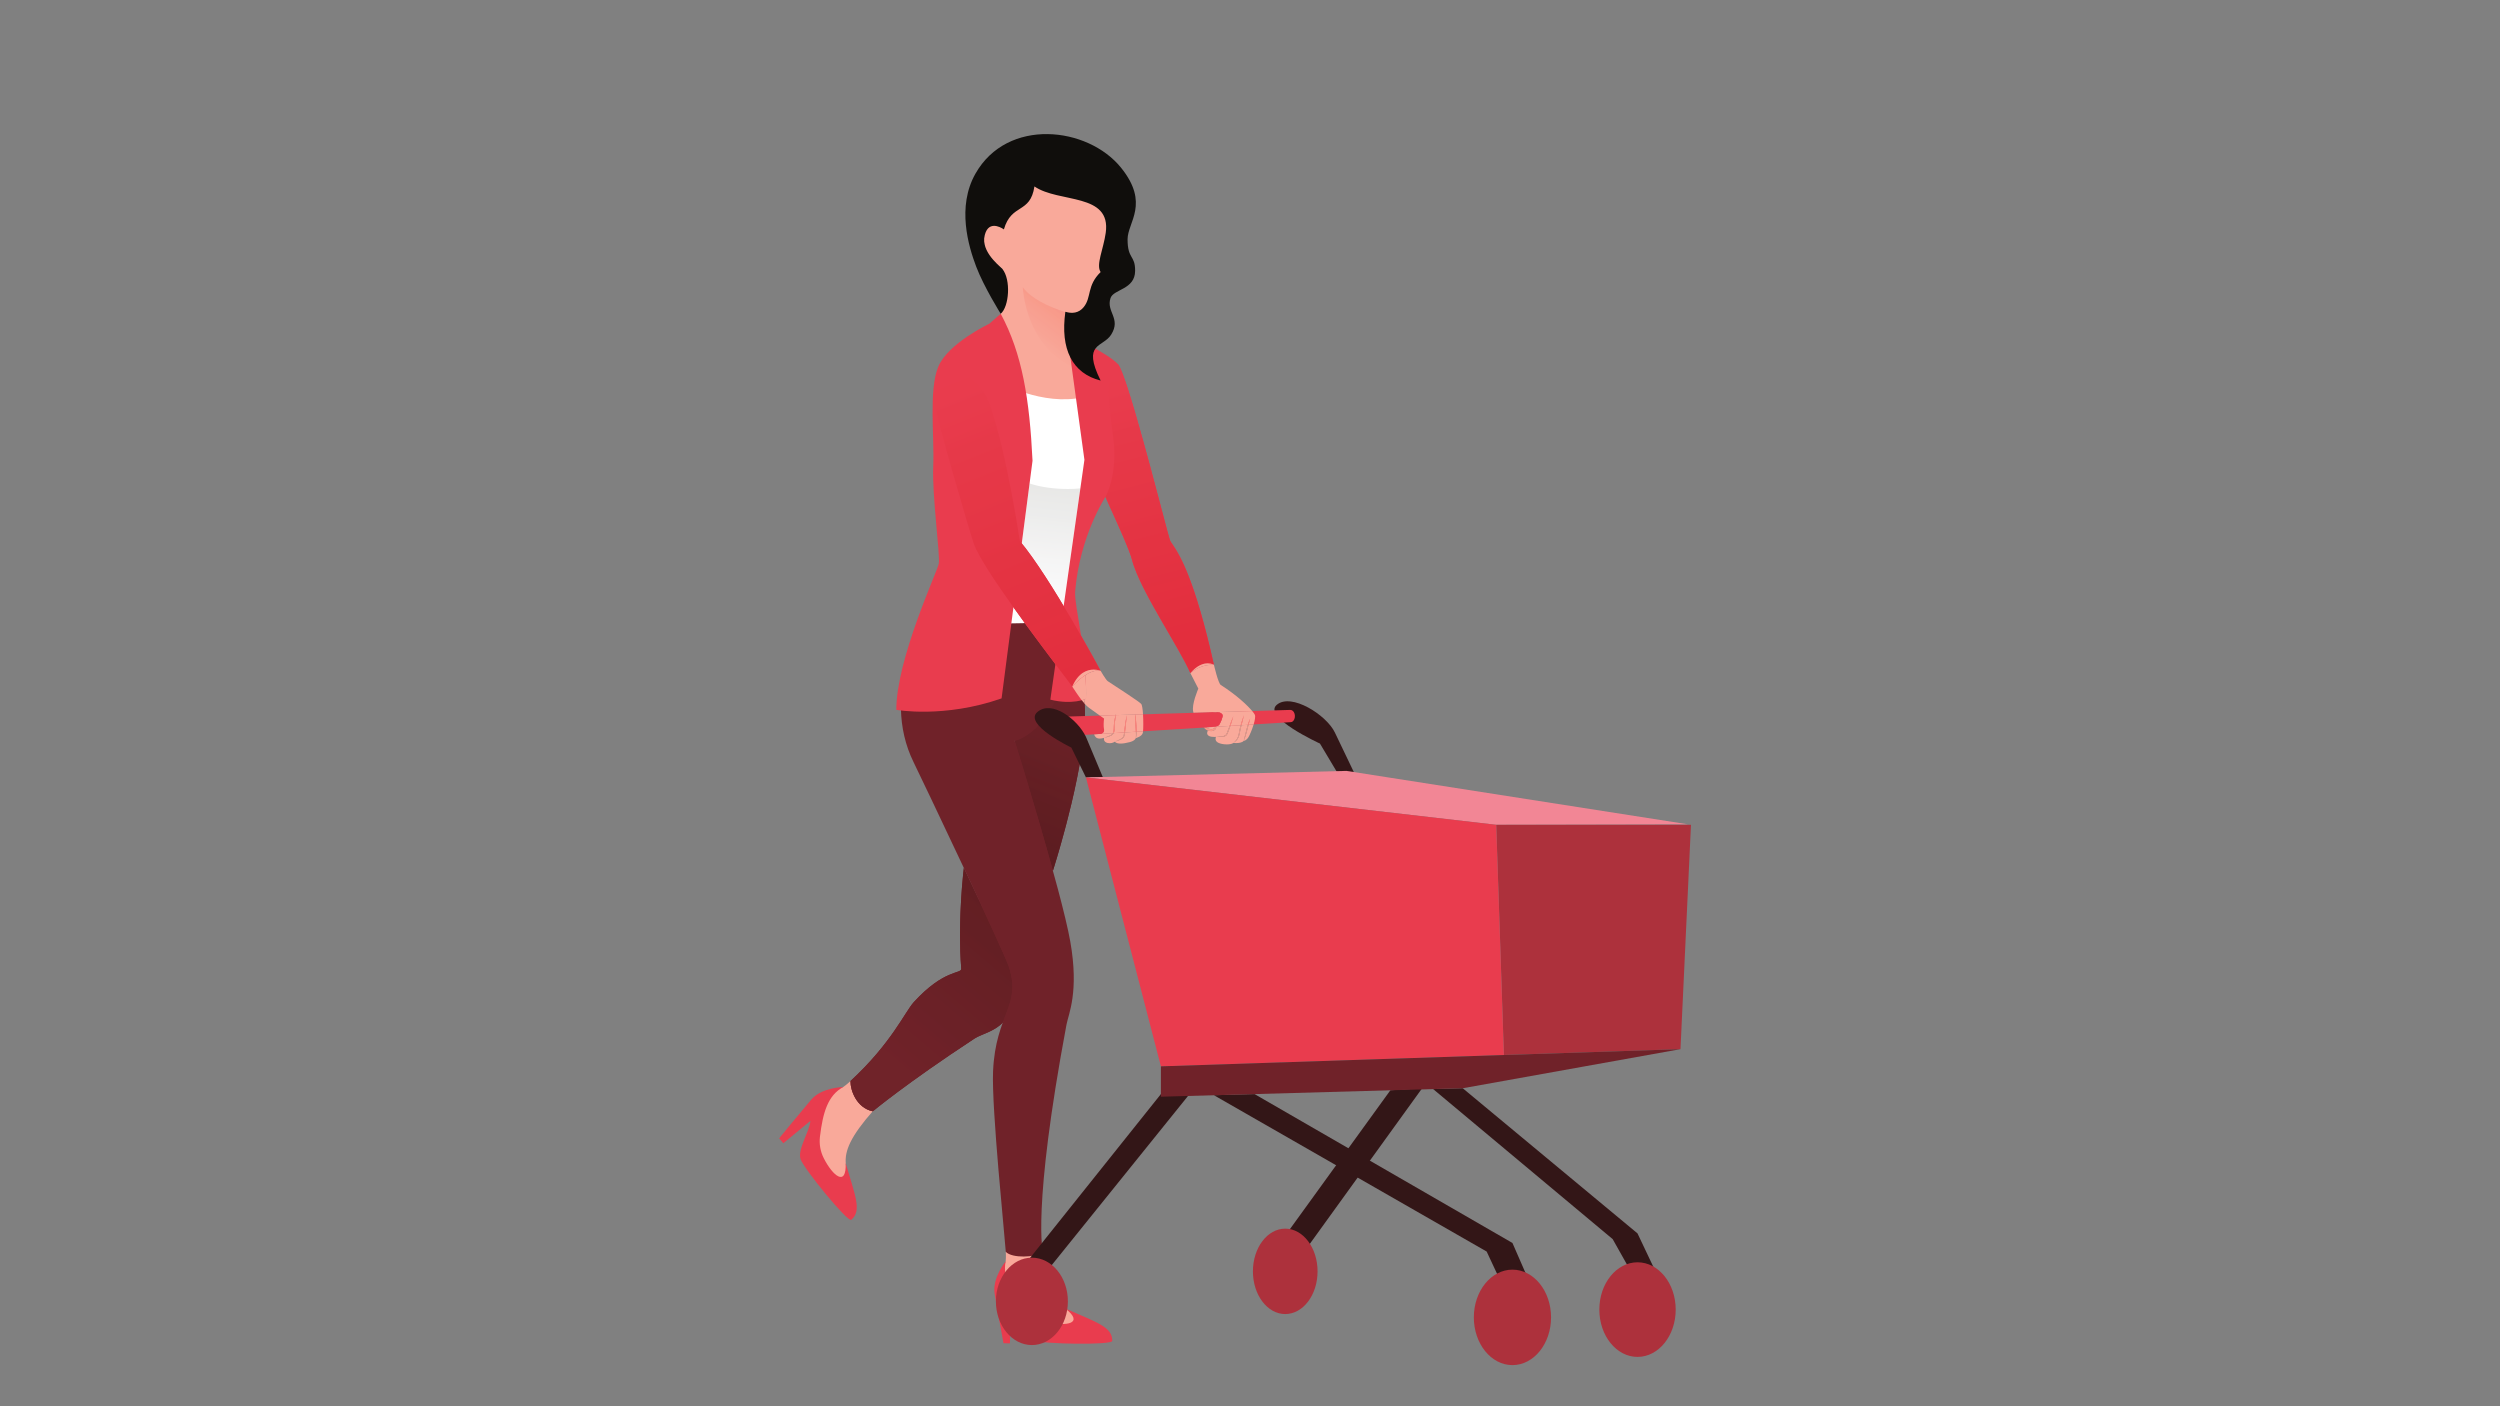 <?xml version="1.0" encoding="UTF-8"?>
<svg xmlns="http://www.w3.org/2000/svg" xmlns:xlink="http://www.w3.org/1999/xlink" width="2800" height="1575" viewBox="0 0 2800 1575">
<rect x="0" y="0" width="2800" height="1575" fill="#808080" stroke="none"/>
<defs>
<clipPath id="clip-0">

</clipPath>
<clipPath id="clip-1">
<path clip-rule="nonzero" d="M 1193.512 361.391 L 1193.5 361.371 L 1193.141 349.602 L 1193.5 361.359 L 1193.512 361.391 "/>
</clipPath>
<clipPath id="clip-2">
<path clip-rule="nonzero" d="M 1193.512 361.391 L 1193.5 361.371 L 1193.141 349.602 L 1193.5 361.359 L 1193.512 361.391 "/>
</clipPath>
<linearGradient id="linear-pattern-0" gradientUnits="userSpaceOnUse" x1="0.775" y1="0" x2="0.966" y2="0" gradientTransform="matrix(30.416, -39.921, 39.921, 30.416, 1158.91, 384.2)">
<stop offset="0" stop-color="rgb(99.509%, 93.216%, 92.503%)" stop-opacity="1"/>
<stop offset="0.125" stop-color="rgb(99.507%, 93.179%, 92.488%)" stop-opacity="1"/>
<stop offset="0.25" stop-color="rgb(99.492%, 92.976%, 92.249%)" stop-opacity="1"/>
<stop offset="0.375" stop-color="rgb(99.477%, 92.77%, 91.914%)" stop-opacity="1"/>
<stop offset="0.5" stop-color="rgb(99.463%, 92.564%, 91.612%)" stop-opacity="1"/>
<stop offset="0.562" stop-color="rgb(99.448%, 92.361%, 91.293%)" stop-opacity="1"/>
<stop offset="0.625" stop-color="rgb(99.446%, 92.322%, 91.092%)" stop-opacity="1"/>
<stop offset="0.75" stop-color="rgb(99.434%, 92.146%, 90.787%)" stop-opacity="1"/>
<stop offset="0.875" stop-color="rgb(99.408%, 91.801%, 90.392%)" stop-opacity="1"/>
<stop offset="0.906" stop-color="rgb(99.385%, 91.479%, 90.096%)" stop-opacity="1"/>
<stop offset="0.938" stop-color="rgb(99.367%, 91.228%, 89.874%)" stop-opacity="1"/>
<stop offset="1" stop-color="rgb(99.359%, 91.124%, 89.783%)" stop-opacity="1"/>
</linearGradient>
<clipPath id="clip-3">
<path clip-rule="nonzero" d="M 1145 321 L 1201 321 L 1201 411 L 1145 411 Z M 1145 321 "/>
</clipPath>
<clipPath id="clip-4">
<path clip-rule="nonzero" d="M 1200.18 410.141 C 1147.93 385.961 1145.5 321.68 1145.5 321.68 C 1155 334.512 1174.488 343.539 1193.141 349.602 L 1193.5 361.371 L 1200.18 410.141 "/>
</clipPath>
<clipPath id="clip-5">
<path clip-rule="nonzero" d="M 1200.18 410.141 C 1147.93 385.961 1145.5 321.68 1145.5 321.68 C 1155 334.512 1174.488 343.539 1193.141 349.602 L 1193.5 361.371 L 1200.18 410.141 "/>
</clipPath>
<linearGradient id="linear-pattern-1" gradientUnits="userSpaceOnUse" x1="-0.573" y1="0" x2="1.489" y2="0" gradientTransform="matrix(30.416, -39.921, 39.921, 30.416, 1158.91, 384.2)">
<stop offset="0" stop-color="rgb(97.527%, 66.373%, 60.31%)" stop-opacity="1"/>
<stop offset="0.25" stop-color="rgb(97.527%, 66.373%, 60.31%)" stop-opacity="1"/>
<stop offset="0.281" stop-color="rgb(97.527%, 66.373%, 60.31%)" stop-opacity="1"/>
<stop offset="0.289" stop-color="rgb(97.527%, 66.373%, 60.24%)" stop-opacity="1"/>
<stop offset="0.297" stop-color="rgb(97.514%, 66.2%, 60.034%)" stop-opacity="1"/>
<stop offset="0.301" stop-color="rgb(97.485%, 65.828%, 59.843%)" stop-opacity="1"/>
<stop offset="0.305" stop-color="rgb(97.47%, 65.63%, 59.787%)" stop-opacity="1"/>
<stop offset="0.312" stop-color="rgb(97.47%, 65.63%, 59.787%)" stop-opacity="1"/>
<stop offset="0.32" stop-color="rgb(97.462%, 65.533%, 59.76%)" stop-opacity="1"/>
<stop offset="0.328" stop-color="rgb(97.449%, 65.347%, 59.708%)" stop-opacity="1"/>
<stop offset="0.344" stop-color="rgb(97.441%, 65.256%, 59.682%)" stop-opacity="1"/>
<stop offset="0.348" stop-color="rgb(97.441%, 65.257%, 59.505%)" stop-opacity="1"/>
<stop offset="0.352" stop-color="rgb(97.441%, 65.259%, 59.325%)" stop-opacity="1"/>
<stop offset="0.359" stop-color="rgb(97.433%, 65.15%, 59.254%)" stop-opacity="1"/>
<stop offset="0.367" stop-color="rgb(97.42%, 64.964%, 59.038%)" stop-opacity="1"/>
<stop offset="0.375" stop-color="rgb(97.414%, 64.89%, 58.769%)" stop-opacity="1"/>
<stop offset="0.379" stop-color="rgb(97.395%, 64.655%, 58.681%)" stop-opacity="1"/>
<stop offset="0.383" stop-color="rgb(97.377%, 64.418%, 58.713%)" stop-opacity="1"/>
<stop offset="0.391" stop-color="rgb(97.366%, 64.281%, 58.731%)" stop-opacity="1"/>
<stop offset="0.395" stop-color="rgb(97.357%, 64.146%, 58.546%)" stop-opacity="1"/>
<stop offset="0.398" stop-color="rgb(97.357%, 64.148%, 58.342%)" stop-opacity="1"/>
<stop offset="0.406" stop-color="rgb(97.357%, 64.148%, 58.238%)" stop-opacity="1"/>
<stop offset="0.422" stop-color="rgb(97.346%, 64.017%, 58.208%)" stop-opacity="1"/>
<stop offset="0.438" stop-color="rgb(97.333%, 63.832%, 58.157%)" stop-opacity="1"/>
<stop offset="0.453" stop-color="rgb(97.318%, 63.637%, 57.875%)" stop-opacity="1"/>
<stop offset="0.469" stop-color="rgb(97.304%, 63.452%, 57.672%)" stop-opacity="1"/>
<stop offset="0.484" stop-color="rgb(97.289%, 63.258%, 57.457%)" stop-opacity="1"/>
<stop offset="0.5" stop-color="rgb(97.275%, 63.074%, 57.254%)" stop-opacity="1"/>
<stop offset="0.504" stop-color="rgb(97.247%, 62.715%, 57.266%)" stop-opacity="1"/>
<stop offset="0.508" stop-color="rgb(97.221%, 62.389%, 57.31%)" stop-opacity="1"/>
<stop offset="0.512" stop-color="rgb(97.231%, 62.512%, 57.092%)" stop-opacity="1"/>
<stop offset="0.516" stop-color="rgb(97.241%, 62.633%, 56.871%)" stop-opacity="1"/>
<stop offset="0.531" stop-color="rgb(97.243%, 62.654%, 56.844%)" stop-opacity="1"/>
<stop offset="0.539" stop-color="rgb(97.244%, 62.675%, 56.673%)" stop-opacity="1"/>
<stop offset="0.547" stop-color="rgb(97.244%, 62.679%, 56.52%)" stop-opacity="1"/>
<stop offset="0.555" stop-color="rgb(97.231%, 62.5%, 56.462%)" stop-opacity="1"/>
<stop offset="0.562" stop-color="rgb(97.217%, 62.317%, 56.265%)" stop-opacity="1"/>
<stop offset="0.57" stop-color="rgb(97.217%, 62.311%, 56.111%)" stop-opacity="1"/>
<stop offset="0.574" stop-color="rgb(97.202%, 62.128%, 56.061%)" stop-opacity="1"/>
<stop offset="0.578" stop-color="rgb(97.188%, 61.942%, 56.012%)" stop-opacity="1"/>
<stop offset="0.594" stop-color="rgb(97.188%, 61.942%, 56.006%)" stop-opacity="1"/>
<stop offset="0.602" stop-color="rgb(97.188%, 61.934%, 55.852%)" stop-opacity="1"/>
<stop offset="0.609" stop-color="rgb(97.174%, 61.751%, 55.658%)" stop-opacity="1"/>
<stop offset="0.617" stop-color="rgb(97.16%, 61.575%, 55.586%)" stop-opacity="1"/>
<stop offset="0.621" stop-color="rgb(97.16%, 61.58%, 55.286%)" stop-opacity="1"/>
<stop offset="0.625" stop-color="rgb(97.16%, 61.584%, 55.009%)" stop-opacity="1"/>
<stop offset="0.641" stop-color="rgb(97.157%, 61.537%, 54.977%)" stop-opacity="1"/>
<stop offset="0.645" stop-color="rgb(97.128%, 61.169%, 54.733%)" stop-opacity="1"/>
<stop offset="0.648" stop-color="rgb(97.104%, 60.851%, 54.521%)" stop-opacity="1"/>
<stop offset="0.656" stop-color="rgb(97.104%, 60.851%, 54.521%)" stop-opacity="1"/>
<stop offset="0.672" stop-color="rgb(97.102%, 60.815%, 54.485%)" stop-opacity="1"/>
<stop offset="0.688" stop-color="rgb(97.087%, 60.632%, 54.286%)" stop-opacity="1"/>
<stop offset="0.695" stop-color="rgb(97.069%, 60.399%, 54.143%)" stop-opacity="1"/>
<stop offset="0.699" stop-color="rgb(97.04%, 60.028%, 54.163%)" stop-opacity="1"/>
<stop offset="0.703" stop-color="rgb(97.018%, 59.743%, 54.167%)" stop-opacity="1"/>
<stop offset="0.719" stop-color="rgb(97.018%, 59.746%, 54.056%)" stop-opacity="1"/>
<stop offset="0.727" stop-color="rgb(97.018%, 59.749%, 53.856%)" stop-opacity="1"/>
<stop offset="0.73" stop-color="rgb(97.015%, 59.697%, 53.59%)" stop-opacity="1"/>
<stop offset="0.734" stop-color="rgb(97.011%, 59.642%, 53.413%)" stop-opacity="1"/>
<stop offset="0.75" stop-color="rgb(97.002%, 59.515%, 53.384%)" stop-opacity="1"/>
<stop offset="0.754" stop-color="rgb(96.991%, 59.392%, 53.159%)" stop-opacity="1"/>
<stop offset="0.758" stop-color="rgb(96.992%, 59.396%, 52.962%)" stop-opacity="1"/>
<stop offset="0.766" stop-color="rgb(96.992%, 59.396%, 52.962%)" stop-opacity="1"/>
<stop offset="0.781" stop-color="rgb(96.992%, 59.396%, 52.962%)" stop-opacity="1"/>
<stop offset="0.812" stop-color="rgb(96.992%, 59.396%, 52.962%)" stop-opacity="1"/>
<stop offset="0.875" stop-color="rgb(96.992%, 59.396%, 52.962%)" stop-opacity="1"/>
<stop offset="1" stop-color="rgb(96.992%, 59.396%, 52.962%)" stop-opacity="1"/>
</linearGradient>
<clipPath id="clip-6">
<path clip-rule="nonzero" d="M 1132 541 L 1211 541 L 1211 699 L 1132 699 Z M 1132 541 "/>
</clipPath>
<clipPath id="clip-7">
<path clip-rule="nonzero" d="M 1132.711 698.191 L 1135.051 680.195 C 1139.262 686.102 1143.539 692.039 1147.809 697.891 C 1142.969 698.043 1137.922 698.148 1132.711 698.191 M 1191.289 678.715 C 1175.73 652.844 1158.422 625.848 1144.379 608.531 L 1153.121 541.48 C 1165.77 545.762 1181.809 547.672 1195.969 547.672 C 1200.961 547.672 1205.711 547.43 1210.012 546.98 L 1191.289 678.715 "/>
</clipPath>
<clipPath id="clip-8">
<path clip-rule="nonzero" d="M 1132.711 698.191 L 1135.051 680.195 C 1139.262 686.102 1143.539 692.039 1147.809 697.891 C 1142.969 698.043 1137.922 698.148 1132.711 698.191 M 1191.289 678.715 C 1175.73 652.844 1158.422 625.848 1144.379 608.531 L 1153.121 541.48 C 1165.77 545.762 1181.809 547.672 1195.969 547.672 C 1200.961 547.672 1205.711 547.43 1210.012 546.98 L 1191.289 678.715 "/>
</clipPath>
<linearGradient id="linear-pattern-2" gradientUnits="userSpaceOnUse" x1="0.118" y1="0" x2="1.033" y2="0" gradientTransform="matrix(18.58, -178.055, 178.055, 18.58, 1162.09, 722.418)">
<stop offset="0" stop-color="rgb(99.608%, 99.873%, 99.974%)" stop-opacity="1"/>
<stop offset="0.016" stop-color="rgb(99.544%, 99.791%, 99.884%)" stop-opacity="1"/>
<stop offset="0.031" stop-color="rgb(99.333%, 99.524%, 99.59%)" stop-opacity="1"/>
<stop offset="0.047" stop-color="rgb(99.165%, 99.33%, 99.382%)" stop-opacity="1"/>
<stop offset="0.062" stop-color="rgb(98.97%, 99.268%, 99.37%)" stop-opacity="1"/>
<stop offset="0.094" stop-color="rgb(98.784%, 99.046%, 99.13%)" stop-opacity="1"/>
<stop offset="0.109" stop-color="rgb(98.631%, 98.798%, 98.842%)" stop-opacity="1"/>
<stop offset="0.125" stop-color="rgb(98.431%, 98.695%, 98.776%)" stop-opacity="1"/>
<stop offset="0.141" stop-color="rgb(98.369%, 98.573%, 98.628%)" stop-opacity="1"/>
<stop offset="0.156" stop-color="rgb(98.274%, 98.344%, 98.343%)" stop-opacity="1"/>
<stop offset="0.188" stop-color="rgb(98.071%, 98.183%, 98.195%)" stop-opacity="1"/>
<stop offset="0.203" stop-color="rgb(97.955%, 98.123%, 98.155%)" stop-opacity="1"/>
<stop offset="0.219" stop-color="rgb(97.939%, 97.919%, 97.874%)" stop-opacity="1"/>
<stop offset="0.25" stop-color="rgb(97.731%, 97.678%, 97.618%)" stop-opacity="1"/>
<stop offset="0.281" stop-color="rgb(97.417%, 97.58%, 97.6%)" stop-opacity="1"/>
<stop offset="0.297" stop-color="rgb(97.214%, 97.412%, 97.444%)" stop-opacity="1"/>
<stop offset="0.312" stop-color="rgb(97.044%, 97.16%, 97.157%)" stop-opacity="1"/>
<stop offset="0.344" stop-color="rgb(96.844%, 97.003%, 97.014%)" stop-opacity="1"/>
<stop offset="0.359" stop-color="rgb(96.704%, 96.935%, 96.97%)" stop-opacity="1"/>
<stop offset="0.375" stop-color="rgb(96.497%, 96.672%, 96.684%)" stop-opacity="1"/>
<stop offset="0.406" stop-color="rgb(96.317%, 96.445%, 96.434%)" stop-opacity="1"/>
<stop offset="0.422" stop-color="rgb(96.173%, 96.4%, 96.426%)" stop-opacity="1"/>
<stop offset="0.438" stop-color="rgb(95.97%, 96.211%, 96.24%)" stop-opacity="1"/>
<stop offset="0.469" stop-color="rgb(95.9%, 95.908%, 95.842%)" stop-opacity="1"/>
<stop offset="0.484" stop-color="rgb(95.818%, 95.615%, 95.465%)" stop-opacity="1"/>
<stop offset="0.5" stop-color="rgb(95.616%, 95.442%, 95.302%)" stop-opacity="1"/>
<stop offset="0.516" stop-color="rgb(95.457%, 95.366%, 95.256%)" stop-opacity="1"/>
<stop offset="0.531" stop-color="rgb(95.25%, 95.107%, 94.974%)" stop-opacity="1"/>
<stop offset="0.562" stop-color="rgb(94.91%, 94.835%, 94.724%)" stop-opacity="1"/>
<stop offset="0.578" stop-color="rgb(94.707%, 94.627%, 94.511%)" stop-opacity="1"/>
<stop offset="0.594" stop-color="rgb(94.539%, 94.382%, 94.234%)" stop-opacity="1"/>
<stop offset="0.625" stop-color="rgb(94.247%, 94.156%, 94.029%)" stop-opacity="1"/>
<stop offset="0.656" stop-color="rgb(93.925%, 93.866%, 93.747%)" stop-opacity="1"/>
<stop offset="0.672" stop-color="rgb(93.619%, 93.665%, 93.556%)" stop-opacity="1"/>
<stop offset="0.688" stop-color="rgb(93.462%, 93.599%, 93.358%)" stop-opacity="1"/>
<stop offset="0.719" stop-color="rgb(93.259%, 93.338%, 92.95%)" stop-opacity="1"/>
<stop offset="0.734" stop-color="rgb(92.909%, 92.911%, 92.613%)" stop-opacity="1"/>
<stop offset="0.75" stop-color="rgb(92.703%, 92.664%, 92.496%)" stop-opacity="1"/>
<stop offset="0.766" stop-color="rgb(92.654%, 92.599%, 92.371%)" stop-opacity="1"/>
<stop offset="0.781" stop-color="rgb(92.566%, 92.564%, 92.183%)" stop-opacity="1"/>
<stop offset="0.797" stop-color="rgb(92.368%, 92.436%, 92.064%)" stop-opacity="1"/>
<stop offset="0.812" stop-color="rgb(92.252%, 92.216%, 91.93%)" stop-opacity="1"/>
<stop offset="0.828" stop-color="rgb(92.213%, 92.079%, 91.693%)" stop-opacity="1"/>
<stop offset="0.844" stop-color="rgb(92.02%, 92.015%, 91.55%)" stop-opacity="1"/>
<stop offset="0.875" stop-color="rgb(91.85%, 91.8%, 91.315%)" stop-opacity="1"/>
<stop offset="0.891" stop-color="rgb(91.69%, 91.562%, 91.045%)" stop-opacity="1"/>
<stop offset="0.906" stop-color="rgb(91.496%, 91.473%, 90.88%)" stop-opacity="1"/>
<stop offset="0.922" stop-color="rgb(91.336%, 91.315%, 90.645%)" stop-opacity="1"/>
<stop offset="0.938" stop-color="rgb(91.132%, 91.069%, 90.498%)" stop-opacity="1"/>
<stop offset="0.953" stop-color="rgb(90.973%, 90.941%, 90.39%)" stop-opacity="1"/>
<stop offset="0.969" stop-color="rgb(90.779%, 90.877%, 90.201%)" stop-opacity="1"/>
<stop offset="1" stop-color="rgb(90.66%, 90.837%, 90.083%)" stop-opacity="1"/>
</linearGradient>
<clipPath id="clip-9">
<path clip-rule="nonzero" d="M 1136 784 L 1216 784 L 1216 976 L 1136 976 Z M 1136 784 "/>
</clipPath>
<clipPath id="clip-10">
<path clip-rule="nonzero" d="M 1179.289 975.234 C 1160.672 907.629 1136.469 829.723 1136.469 829.723 C 1136.469 829.723 1162.828 824.277 1181.59 784.746 C 1187.07 785.762 1191.969 786.145 1196.25 786.145 C 1202.988 786.145 1208.172 785.195 1211.57 784.289 C 1212.621 785.621 1213.68 786.902 1214.73 788.086 C 1215.051 791.738 1215.191 795.633 1215.191 799.723 C 1215.191 800.469 1215.191 801.219 1215.18 801.98 L 1193.91 802.613 C 1189.82 802.738 1187.68 809.254 1190.262 813.703 L 1194.77 821.465 C 1195.73 823.133 1197.191 824.102 1198.711 824.102 C 1198.789 824.102 1198.859 824.098 1198.93 824.094 L 1213.898 823.168 C 1207.488 887.453 1179.371 974.969 1179.289 975.234 "/>
</clipPath>
<clipPath id="clip-11">
<path clip-rule="nonzero" d="M 1179.289 975.234 C 1160.672 907.629 1136.469 829.723 1136.469 829.723 C 1136.469 829.723 1162.828 824.277 1181.59 784.746 C 1187.07 785.762 1191.969 786.145 1196.25 786.145 C 1202.988 786.145 1208.172 785.195 1211.57 784.289 C 1212.621 785.621 1213.68 786.902 1214.73 788.086 C 1215.051 791.738 1215.191 795.633 1215.191 799.723 C 1215.191 800.469 1215.191 801.219 1215.18 801.98 L 1193.91 802.613 C 1189.82 802.738 1187.68 809.254 1190.262 813.703 L 1194.77 821.465 C 1195.73 823.133 1197.191 824.102 1198.711 824.102 C 1198.789 824.102 1198.859 824.098 1198.93 824.094 L 1213.898 823.168 C 1207.488 887.453 1179.371 974.969 1179.289 975.234 "/>
</clipPath>
<linearGradient id="linear-pattern-3" gradientUnits="userSpaceOnUse" x1="0.098" y1="0" x2="1.123" y2="0" gradientTransform="matrix(-75.564, 186.772, -186.772, -75.564, 1196.36, 755.46)">
<stop offset="0" stop-color="rgb(43.048%, 13.307%, 15.804%)" stop-opacity="1"/>
<stop offset="0.016" stop-color="rgb(43.065%, 13.293%, 15.784%)" stop-opacity="1"/>
<stop offset="0.02" stop-color="rgb(43.132%, 13.237%, 15.701%)" stop-opacity="1"/>
<stop offset="0.023" stop-color="rgb(43.184%, 13.196%, 15.639%)" stop-opacity="1"/>
<stop offset="0.031" stop-color="rgb(43.182%, 13.161%, 15.599%)" stop-opacity="1"/>
<stop offset="0.062" stop-color="rgb(43.002%, 13.092%, 15.569%)" stop-opacity="1"/>
<stop offset="0.078" stop-color="rgb(42.761%, 13.06%, 15.572%)" stop-opacity="1"/>
<stop offset="0.082" stop-color="rgb(42.529%, 13.066%, 15.549%)" stop-opacity="1"/>
<stop offset="0.086" stop-color="rgb(42.361%, 13.071%, 15.532%)" stop-opacity="1"/>
<stop offset="0.094" stop-color="rgb(42.261%, 13.074%, 15.523%)" stop-opacity="1"/>
<stop offset="0.125" stop-color="rgb(42.134%, 13.086%, 15.503%)" stop-opacity="1"/>
<stop offset="0.141" stop-color="rgb(42.017%, 13.095%, 15.443%)" stop-opacity="1"/>
<stop offset="0.145" stop-color="rgb(41.93%, 13.007%, 15.359%)" stop-opacity="1"/>
<stop offset="0.148" stop-color="rgb(41.934%, 12.921%, 15.324%)" stop-opacity="1"/>
<stop offset="0.156" stop-color="rgb(41.937%, 12.875%, 15.306%)" stop-opacity="1"/>
<stop offset="0.188" stop-color="rgb(41.878%, 12.833%, 15.265%)" stop-opacity="1"/>
<stop offset="0.191" stop-color="rgb(41.701%, 12.839%, 15.192%)" stop-opacity="1"/>
<stop offset="0.195" stop-color="rgb(41.582%, 12.842%, 15.144%)" stop-opacity="1"/>
<stop offset="0.203" stop-color="rgb(41.527%, 12.843%, 15.121%)" stop-opacity="1"/>
<stop offset="0.219" stop-color="rgb(41.47%, 12.823%, 15.07%)" stop-opacity="1"/>
<stop offset="0.223" stop-color="rgb(41.475%, 12.766%, 14.983%)" stop-opacity="1"/>
<stop offset="0.227" stop-color="rgb(41.478%, 12.729%, 14.928%)" stop-opacity="1"/>
<stop offset="0.234" stop-color="rgb(41.446%, 12.698%, 14.905%)" stop-opacity="1"/>
<stop offset="0.25" stop-color="rgb(41.33%, 12.636%, 14.879%)" stop-opacity="1"/>
<stop offset="0.281" stop-color="rgb(41.145%, 12.604%, 14.868%)" stop-opacity="1"/>
<stop offset="0.285" stop-color="rgb(40.878%, 12.608%, 14.839%)" stop-opacity="1"/>
<stop offset="0.289" stop-color="rgb(40.712%, 12.61%, 14.822%)" stop-opacity="1"/>
<stop offset="0.297" stop-color="rgb(40.654%, 12.59%, 14.766%)" stop-opacity="1"/>
<stop offset="0.301" stop-color="rgb(40.598%, 12.537%, 14.629%)" stop-opacity="1"/>
<stop offset="0.305" stop-color="rgb(40.601%, 12.503%, 14.549%)" stop-opacity="1"/>
<stop offset="0.312" stop-color="rgb(40.602%, 12.492%, 14.523%)" stop-opacity="1"/>
<stop offset="0.344" stop-color="rgb(40.562%, 12.463%, 14.494%)" stop-opacity="1"/>
<stop offset="0.375" stop-color="rgb(40.446%, 12.416%, 14.493%)" stop-opacity="1"/>
<stop offset="0.391" stop-color="rgb(40.25%, 12.387%, 14.479%)" stop-opacity="1"/>
<stop offset="0.395" stop-color="rgb(39.963%, 12.39%, 14.447%)" stop-opacity="1"/>
<stop offset="0.398" stop-color="rgb(39.798%, 12.392%, 14.429%)" stop-opacity="1"/>
<stop offset="0.406" stop-color="rgb(39.796%, 12.363%, 14.381%)" stop-opacity="1"/>
<stop offset="0.41" stop-color="rgb(39.842%, 12.292%, 14.275%)" stop-opacity="1"/>
<stop offset="0.414" stop-color="rgb(39.891%, 12.253%, 14.217%)" stop-opacity="1"/>
<stop offset="0.422" stop-color="rgb(39.902%, 12.245%, 14.204%)" stop-opacity="1"/>
<stop offset="0.438" stop-color="rgb(39.784%, 12.204%, 14.174%)" stop-opacity="1"/>
<stop offset="0.441" stop-color="rgb(39.493%, 12.131%, 14.134%)" stop-opacity="1"/>
<stop offset="0.445" stop-color="rgb(39.33%, 12.09%, 14.111%)" stop-opacity="1"/>
<stop offset="0.453" stop-color="rgb(39.301%, 12.082%, 14.107%)" stop-opacity="1"/>
<stop offset="0.469" stop-color="rgb(39.27%, 12.074%, 14.104%)" stop-opacity="1"/>
<stop offset="0.484" stop-color="rgb(39.311%, 12.041%, 14.055%)" stop-opacity="1"/>
<stop offset="0.488" stop-color="rgb(39.4%, 11.969%, 13.95%)" stop-opacity="1"/>
<stop offset="0.492" stop-color="rgb(39.449%, 11.929%, 13.893%)" stop-opacity="1"/>
<stop offset="0.5" stop-color="rgb(39.365%, 11.943%, 13.892%)" stop-opacity="1"/>
<stop offset="0.531" stop-color="rgb(39.162%, 11.981%, 13.899%)" stop-opacity="1"/>
<stop offset="0.547" stop-color="rgb(38.895%, 11.967%, 13.885%)" stop-opacity="1"/>
<stop offset="0.551" stop-color="rgb(38.586%, 11.89%, 13.841%)" stop-opacity="1"/>
<stop offset="0.555" stop-color="rgb(38.425%, 11.848%, 13.818%)" stop-opacity="1"/>
<stop offset="0.562" stop-color="rgb(38.416%, 11.845%, 13.817%)" stop-opacity="1"/>
<stop offset="0.578" stop-color="rgb(38.451%, 11.807%, 13.762%)" stop-opacity="1"/>
<stop offset="0.582" stop-color="rgb(38.544%, 11.731%, 13.654%)" stop-opacity="1"/>
<stop offset="0.586" stop-color="rgb(38.591%, 11.693%, 13.597%)" stop-opacity="1"/>
<stop offset="0.594" stop-color="rgb(38.435%, 11.696%, 13.554%)" stop-opacity="1"/>
<stop offset="0.598" stop-color="rgb(38.116%, 11.702%, 13.469%)" stop-opacity="1"/>
<stop offset="0.602" stop-color="rgb(37.955%, 11.705%, 13.428%)" stop-opacity="1"/>
<stop offset="0.609" stop-color="rgb(37.953%, 11.705%, 13.426%)" stop-opacity="1"/>
<stop offset="0.625" stop-color="rgb(37.952%, 11.705%, 13.426%)" stop-opacity="1"/>
<stop offset="0.656" stop-color="rgb(37.842%, 11.726%, 13.432%)" stop-opacity="1"/>
<stop offset="0.688" stop-color="rgb(37.689%, 11.678%, 13.406%)" stop-opacity="1"/>
<stop offset="0.695" stop-color="rgb(37.672%, 11.536%, 13.338%)" stop-opacity="1"/>
<stop offset="0.699" stop-color="rgb(37.538%, 11.465%, 13.26%)" stop-opacity="1"/>
<stop offset="0.703" stop-color="rgb(37.376%, 11.469%, 13.217%)" stop-opacity="1"/>
<stop offset="0.719" stop-color="rgb(37.234%, 11.47%, 13.179%)" stop-opacity="1"/>
<stop offset="0.734" stop-color="rgb(37.094%, 11.473%, 13.141%)" stop-opacity="1"/>
<stop offset="0.742" stop-color="rgb(37.085%, 11.475%, 13.145%)" stop-opacity="1"/>
<stop offset="0.746" stop-color="rgb(37.016%, 11.49%, 13.173%)" stop-opacity="1"/>
<stop offset="0.75" stop-color="rgb(36.955%, 11.502%, 13.196%)" stop-opacity="1"/>
<stop offset="0.758" stop-color="rgb(36.897%, 11.497%, 13.202%)" stop-opacity="1"/>
<stop offset="0.762" stop-color="rgb(36.786%, 11.398%, 13.13%)" stop-opacity="1"/>
<stop offset="0.766" stop-color="rgb(36.734%, 11.304%, 13.051%)" stop-opacity="1"/>
<stop offset="0.781" stop-color="rgb(36.691%, 11.229%, 12.988%)" stop-opacity="1"/>
<stop offset="0.797" stop-color="rgb(36.577%, 11.172%, 12.926%)" stop-opacity="1"/>
<stop offset="0.812" stop-color="rgb(36.458%, 11.203%, 12.926%)" stop-opacity="1"/>
<stop offset="0.828" stop-color="rgb(36.412%, 11.215%, 12.927%)" stop-opacity="1"/>
<stop offset="0.836" stop-color="rgb(36.412%, 11.208%, 12.914%)" stop-opacity="1"/>
<stop offset="0.84" stop-color="rgb(36.415%, 11.165%, 12.852%)" stop-opacity="1"/>
<stop offset="0.844" stop-color="rgb(36.418%, 11.131%, 12.805%)" stop-opacity="1"/>
<stop offset="0.852" stop-color="rgb(36.388%, 11.107%, 12.764%)" stop-opacity="1"/>
<stop offset="0.855" stop-color="rgb(36.24%, 11.076%, 12.697%)" stop-opacity="1"/>
<stop offset="0.859" stop-color="rgb(36.122%, 11.072%, 12.672%)" stop-opacity="1"/>
<stop offset="0.875" stop-color="rgb(36.04%, 11.067%, 12.654%)" stop-opacity="1"/>
<stop offset="1" stop-color="rgb(35.959%, 11.064%, 12.636%)" stop-opacity="1"/>
</linearGradient>
<clipPath id="clip-12">
<path clip-rule="nonzero" d="M 952 972 L 1134 972 L 1134 1245 L 952 1245 Z M 952 972 "/>
</clipPath>
<clipPath id="clip-13">
<path clip-rule="nonzero" d="M 977.496 1244.699 C 977.461 1244.699 977.422 1244.691 977.387 1244.68 C 959.402 1240.801 952.52 1221.379 952.531 1211.512 C 952.531 1211.25 952.535 1211 952.547 1210.75 C 998.527 1168.34 1013.59 1133.172 1023.48 1122.359 C 1057.289 1085.371 1076.602 1090.852 1076.59 1085.141 C 1076.59 1085.07 1076.59 1085 1076.59 1084.93 C 1075.602 1072.328 1075.23 1059.578 1075.23 1047.391 C 1075.23 1006.551 1079.48 972.18 1079.5 972.078 C 1079.5 972.094 1079.52 972.125 1079.52 972.137 C 1079.602 972.301 1079.84 972.812 1080.23 973.633 C 1104.031 1024.301 1126.828 1073.602 1129.809 1082.551 C 1138.949 1109.969 1131.078 1123.488 1123.109 1145.352 C 1112.891 1155.75 1099.328 1158.012 1091.199 1163.352 C 1014.988 1213.359 977.496 1244.699 977.496 1244.699 "/>
</clipPath>
<clipPath id="clip-14">
<path clip-rule="nonzero" d="M 977.496 1244.699 C 977.461 1244.699 977.422 1244.691 977.387 1244.68 C 959.402 1240.801 952.52 1221.379 952.531 1211.512 C 952.531 1211.25 952.535 1211 952.547 1210.75 C 998.527 1168.34 1013.59 1133.172 1023.48 1122.359 C 1057.289 1085.371 1076.602 1090.852 1076.59 1085.141 C 1076.59 1085.07 1076.59 1085 1076.59 1084.93 C 1075.602 1072.328 1075.23 1059.578 1075.23 1047.391 C 1075.23 1006.551 1079.48 972.18 1079.5 972.078 C 1079.5 972.094 1079.52 972.125 1079.52 972.137 C 1079.602 972.301 1079.84 972.812 1080.23 973.633 C 1104.031 1024.301 1126.828 1073.602 1129.809 1082.551 C 1138.949 1109.969 1131.078 1123.488 1123.109 1145.352 C 1112.891 1155.75 1099.328 1158.012 1091.199 1163.352 C 1014.988 1213.359 977.496 1244.699 977.496 1244.699 "/>
</clipPath>
<linearGradient id="linear-pattern-4" gradientUnits="userSpaceOnUse" x1="-0.242" y1="0" x2="0.856" y2="0" gradientTransform="matrix(194.039, -227.607, 227.607, 194.039, 993.916, 1184.75)">
<stop offset="0" stop-color="rgb(43.941%, 13.536%, 16.093%)" stop-opacity="1"/>
<stop offset="0.125" stop-color="rgb(43.941%, 13.536%, 16.093%)" stop-opacity="1"/>
<stop offset="0.188" stop-color="rgb(43.941%, 13.536%, 16.093%)" stop-opacity="1"/>
<stop offset="0.219" stop-color="rgb(43.941%, 13.536%, 16.093%)" stop-opacity="1"/>
<stop offset="0.234" stop-color="rgb(43.941%, 13.536%, 16.093%)" stop-opacity="1"/>
<stop offset="0.242" stop-color="rgb(43.837%, 13.516%, 16.1%)" stop-opacity="1"/>
<stop offset="0.25" stop-color="rgb(43.623%, 13.474%, 16.107%)" stop-opacity="1"/>
<stop offset="0.254" stop-color="rgb(43.571%, 13.405%, 16.042%)" stop-opacity="1"/>
<stop offset="0.258" stop-color="rgb(43.628%, 13.359%, 15.974%)" stop-opacity="1"/>
<stop offset="0.266" stop-color="rgb(43.672%, 13.322%, 15.919%)" stop-opacity="1"/>
<stop offset="0.281" stop-color="rgb(43.654%, 13.287%, 15.86%)" stop-opacity="1"/>
<stop offset="0.285" stop-color="rgb(43.41%, 13.295%, 15.837%)" stop-opacity="1"/>
<stop offset="0.289" stop-color="rgb(43.228%, 13.301%, 15.82%)" stop-opacity="1"/>
<stop offset="0.297" stop-color="rgb(43.138%, 13.304%, 15.811%)" stop-opacity="1"/>
<stop offset="0.312" stop-color="rgb(43.048%, 13.307%, 15.804%)" stop-opacity="1"/>
<stop offset="0.328" stop-color="rgb(43.092%, 13.271%, 15.749%)" stop-opacity="1"/>
<stop offset="0.332" stop-color="rgb(43.192%, 13.188%, 15.628%)" stop-opacity="1"/>
<stop offset="0.336" stop-color="rgb(43.246%, 13.142%, 15.561%)" stop-opacity="1"/>
<stop offset="0.344" stop-color="rgb(43.14%, 13.12%, 15.564%)" stop-opacity="1"/>
<stop offset="0.375" stop-color="rgb(42.929%, 13.078%, 15.572%)" stop-opacity="1"/>
<stop offset="0.383" stop-color="rgb(42.754%, 13.06%, 15.57%)" stop-opacity="1"/>
<stop offset="0.387" stop-color="rgb(42.503%, 13.068%, 15.546%)" stop-opacity="1"/>
<stop offset="0.391" stop-color="rgb(42.323%, 13.072%, 15.529%)" stop-opacity="1"/>
<stop offset="0.406" stop-color="rgb(42.242%, 13.074%, 15.52%)" stop-opacity="1"/>
<stop offset="0.438" stop-color="rgb(42.043%, 13.124%, 15.469%)" stop-opacity="1"/>
<stop offset="0.441" stop-color="rgb(41.928%, 13.08%, 15.388%)" stop-opacity="1"/>
<stop offset="0.445" stop-color="rgb(41.931%, 12.988%, 15.352%)" stop-opacity="1"/>
<stop offset="0.453" stop-color="rgb(41.934%, 12.909%, 15.32%)" stop-opacity="1"/>
<stop offset="0.469" stop-color="rgb(41.939%, 12.831%, 15.288%)" stop-opacity="1"/>
<stop offset="0.484" stop-color="rgb(41.882%, 12.833%, 15.266%)" stop-opacity="1"/>
<stop offset="0.488" stop-color="rgb(41.699%, 12.839%, 15.192%)" stop-opacity="1"/>
<stop offset="0.492" stop-color="rgb(41.573%, 12.842%, 15.141%)" stop-opacity="1"/>
<stop offset="0.5" stop-color="rgb(41.522%, 12.843%, 15.12%)" stop-opacity="1"/>
<stop offset="0.516" stop-color="rgb(41.472%, 12.814%, 15.054%)" stop-opacity="1"/>
<stop offset="0.52" stop-color="rgb(41.476%, 12.744%, 14.952%)" stop-opacity="1"/>
<stop offset="0.523" stop-color="rgb(41.479%, 12.704%, 14.893%)" stop-opacity="1"/>
<stop offset="0.531" stop-color="rgb(41.423%, 12.677%, 14.886%)" stop-opacity="1"/>
<stop offset="0.562" stop-color="rgb(41.309%, 12.627%, 14.879%)" stop-opacity="1"/>
<stop offset="0.57" stop-color="rgb(41.188%, 12.602%, 14.873%)" stop-opacity="1"/>
<stop offset="0.574" stop-color="rgb(40.948%, 12.607%, 14.847%)" stop-opacity="1"/>
<stop offset="0.578" stop-color="rgb(40.771%, 12.61%, 14.828%)" stop-opacity="1"/>
<stop offset="0.586" stop-color="rgb(40.683%, 12.593%, 14.777%)" stop-opacity="1"/>
<stop offset="0.59" stop-color="rgb(40.598%, 12.541%, 14.641%)" stop-opacity="1"/>
<stop offset="0.594" stop-color="rgb(40.601%, 12.505%, 14.555%)" stop-opacity="1"/>
<stop offset="0.625" stop-color="rgb(40.602%, 12.492%, 14.525%)" stop-opacity="1"/>
<stop offset="0.633" stop-color="rgb(40.544%, 12.456%, 14.494%)" stop-opacity="1"/>
<stop offset="0.641" stop-color="rgb(40.428%, 12.408%, 14.493%)" stop-opacity="1"/>
<stop offset="0.656" stop-color="rgb(40.372%, 12.386%, 14.493%)" stop-opacity="1"/>
<stop offset="0.672" stop-color="rgb(40.303%, 12.387%, 14.485%)" stop-opacity="1"/>
<stop offset="0.676" stop-color="rgb(40.057%, 12.39%, 14.458%)" stop-opacity="1"/>
<stop offset="0.68" stop-color="rgb(39.882%, 12.392%, 14.438%)" stop-opacity="1"/>
<stop offset="0.688" stop-color="rgb(39.828%, 12.37%, 14.397%)" stop-opacity="1"/>
<stop offset="0.691" stop-color="rgb(39.828%, 12.305%, 14.291%)" stop-opacity="1"/>
<stop offset="0.695" stop-color="rgb(39.88%, 12.262%, 14.229%)" stop-opacity="1"/>
<stop offset="0.703" stop-color="rgb(39.897%, 12.25%, 14.211%)" stop-opacity="1"/>
<stop offset="0.719" stop-color="rgb(39.767%, 12.199%, 14.172%)" stop-opacity="1"/>
<stop offset="0.723" stop-color="rgb(39.449%, 12.119%, 14.128%)" stop-opacity="1"/>
<stop offset="0.727" stop-color="rgb(39.275%, 12.076%, 14.104%)" stop-opacity="1"/>
<stop offset="0.734" stop-color="rgb(39.273%, 12.074%, 14.104%)" stop-opacity="1"/>
<stop offset="0.75" stop-color="rgb(39.27%, 12.074%, 14.104%)" stop-opacity="1"/>
<stop offset="0.758" stop-color="rgb(39.285%, 12.062%, 14.085%)" stop-opacity="1"/>
<stop offset="0.762" stop-color="rgb(39.352%, 12.009%, 14.008%)" stop-opacity="1"/>
<stop offset="0.766" stop-color="rgb(39.403%, 11.966%, 13.947%)" stop-opacity="1"/>
<stop offset="0.781" stop-color="rgb(39.27%, 11.977%, 13.924%)" stop-opacity="1"/>
<stop offset="0.812" stop-color="rgb(39.09%, 11.996%, 13.902%)" stop-opacity="1"/>
<stop offset="0.82" stop-color="rgb(38.89%, 11.966%, 13.885%)" stop-opacity="1"/>
<stop offset="0.824" stop-color="rgb(38.571%, 11.885%, 13.84%)" stop-opacity="1"/>
<stop offset="0.828" stop-color="rgb(38.405%, 11.844%, 13.815%)" stop-opacity="1"/>
<stop offset="0.844" stop-color="rgb(38.416%, 11.836%, 13.805%)" stop-opacity="1"/>
<stop offset="0.848" stop-color="rgb(38.475%, 11.787%, 13.733%)" stop-opacity="1"/>
<stop offset="0.852" stop-color="rgb(38.527%, 11.746%, 13.673%)" stop-opacity="1"/>
<stop offset="0.859" stop-color="rgb(38.503%, 11.72%, 13.618%)" stop-opacity="1"/>
<stop offset="0.863" stop-color="rgb(38.304%, 11.697%, 13.519%)" stop-opacity="1"/>
<stop offset="0.867" stop-color="rgb(38.13%, 11.702%, 13.474%)" stop-opacity="1"/>
<stop offset="0.875" stop-color="rgb(38.042%, 11.703%, 13.451%)" stop-opacity="1"/>
<stop offset="0.906" stop-color="rgb(37.952%, 11.705%, 13.426%)" stop-opacity="1"/>
<stop offset="0.922" stop-color="rgb(37.848%, 11.725%, 13.432%)" stop-opacity="1"/>
<stop offset="0.938" stop-color="rgb(37.642%, 11.765%, 13.445%)" stop-opacity="1"/>
<stop offset="0.945" stop-color="rgb(37.552%, 11.765%, 13.441%)" stop-opacity="1"/>
<stop offset="0.949" stop-color="rgb(37.616%, 11.656%, 13.394%)" stop-opacity="1"/>
<stop offset="0.953" stop-color="rgb(37.668%, 11.569%, 13.358%)" stop-opacity="1"/>
<stop offset="0.961" stop-color="rgb(37.634%, 11.517%, 13.316%)" stop-opacity="1"/>
<stop offset="0.965" stop-color="rgb(37.427%, 11.469%, 13.229%)" stop-opacity="1"/>
<stop offset="0.969" stop-color="rgb(37.254%, 11.47%, 13.184%)" stop-opacity="1"/>
<stop offset="1" stop-color="rgb(37.175%, 11.472%, 13.162%)" stop-opacity="1"/>
</linearGradient>
<clipPath id="clip-15">
<path clip-rule="nonzero" d="M 1256 417 L 1334 417 L 1334 754 L 1256 754 Z M 1256 417 "/>
</clipPath>
<clipPath id="clip-16">
<path clip-rule="nonzero" d="M 1333.262 753.953 C 1333.262 753.945 1333.27 753.945 1333.27 753.941 C 1333.27 753.945 1333.262 753.949 1333.262 753.953 M 1302.422 697.969 C 1287.422 672.016 1272.23 644.711 1267.629 626.312 C 1266.371 621.246 1262.578 611.797 1258.121 601.422 C 1262.578 611.801 1266.371 621.25 1267.641 626.316 C 1272.23 644.711 1287.422 672.016 1302.422 697.969 M 1314.16 611.152 C 1312.27 608.336 1310.988 606.613 1310.41 605.168 C 1307.871 598.828 1272.648 457.23 1256.852 417.398 C 1272.648 457.23 1307.879 598.832 1310.41 605.172 C 1310.988 606.617 1312.27 608.34 1314.16 611.152 "/>
</clipPath>
<clipPath id="clip-17">
<path clip-rule="nonzero" d="M 1333.262 753.953 C 1333.262 753.945 1333.27 753.945 1333.27 753.941 C 1333.27 753.945 1333.262 753.949 1333.262 753.953 M 1302.422 697.969 C 1287.422 672.016 1272.23 644.711 1267.629 626.312 C 1266.371 621.246 1262.578 611.797 1258.121 601.422 C 1262.578 611.801 1266.371 621.25 1267.641 626.316 C 1272.23 644.711 1287.422 672.016 1302.422 697.969 M 1314.16 611.152 C 1312.27 608.336 1310.988 606.613 1310.41 605.168 C 1307.871 598.828 1272.648 457.23 1256.852 417.398 C 1272.648 457.23 1307.879 598.832 1310.41 605.172 C 1310.988 606.617 1312.27 608.34 1314.16 611.152 "/>
</clipPath>
<linearGradient id="linear-pattern-5" gradientUnits="userSpaceOnUse" x1="0.002" y1="0" x2="1.171" y2="0" gradientTransform="matrix(73.426, 285.861, -285.861, 73.426, 1240.26, 421.02)">
<stop offset="0" stop-color="rgb(100%, 100%, 100%)" stop-opacity="1"/>
<stop offset="0.031" stop-color="rgb(99.986%, 99.831%, 99.922%)" stop-opacity="1"/>
<stop offset="0.035" stop-color="rgb(99.957%, 99.435%, 99.744%)" stop-opacity="1"/>
<stop offset="0.039" stop-color="rgb(99.94%, 99.211%, 99.641%)" stop-opacity="1"/>
<stop offset="0.047" stop-color="rgb(99.933%, 99.094%, 99.478%)" stop-opacity="1"/>
<stop offset="0.062" stop-color="rgb(99.918%, 98.891%, 99.197%)" stop-opacity="1"/>
<stop offset="0.078" stop-color="rgb(99.899%, 98.622%, 98.831%)" stop-opacity="1"/>
<stop offset="0.086" stop-color="rgb(99.878%, 98.326%, 98.508%)" stop-opacity="1"/>
<stop offset="0.094" stop-color="rgb(99.861%, 98.108%, 98.387%)" stop-opacity="1"/>
<stop offset="0.109" stop-color="rgb(99.847%, 97.928%, 98.308%)" stop-opacity="1"/>
<stop offset="0.113" stop-color="rgb(99.826%, 97.63%, 98.174%)" stop-opacity="1"/>
<stop offset="0.117" stop-color="rgb(99.809%, 97.404%, 98.073%)" stop-opacity="1"/>
<stop offset="0.125" stop-color="rgb(99.797%, 97.244%, 97.939%)" stop-opacity="1"/>
<stop offset="0.133" stop-color="rgb(99.777%, 96.962%, 97.641%)" stop-opacity="1"/>
<stop offset="0.141" stop-color="rgb(99.76%, 96.732%, 97.414%)" stop-opacity="1"/>
<stop offset="0.148" stop-color="rgb(99.744%, 96.504%, 97.282%)" stop-opacity="1"/>
<stop offset="0.156" stop-color="rgb(99.727%, 96.274%, 97.06%)" stop-opacity="1"/>
<stop offset="0.164" stop-color="rgb(99.71%, 96.04%, 96.782%)" stop-opacity="1"/>
<stop offset="0.172" stop-color="rgb(99.693%, 95.813%, 96.613%)" stop-opacity="1"/>
<stop offset="0.18" stop-color="rgb(99.677%, 95.587%, 96.512%)" stop-opacity="1"/>
<stop offset="0.188" stop-color="rgb(99.66%, 95.363%, 96.413%)" stop-opacity="1"/>
<stop offset="0.195" stop-color="rgb(99.643%, 95.132%, 96.216%)" stop-opacity="1"/>
<stop offset="0.203" stop-color="rgb(99.626%, 94.899%, 95.926%)" stop-opacity="1"/>
<stop offset="0.211" stop-color="rgb(99.609%, 94.67%, 95.734%)" stop-opacity="1"/>
<stop offset="0.219" stop-color="rgb(99.588%, 94.395%, 95.569%)" stop-opacity="1"/>
<stop offset="0.223" stop-color="rgb(99.561%, 94.006%, 95.245%)" stop-opacity="1"/>
<stop offset="0.227" stop-color="rgb(99.544%, 93.776%, 95.038%)" stop-opacity="1"/>
<stop offset="0.234" stop-color="rgb(99.532%, 93.626%, 94.939%)" stop-opacity="1"/>
<stop offset="0.242" stop-color="rgb(99.513%, 93.364%, 94.788%)" stop-opacity="1"/>
<stop offset="0.25" stop-color="rgb(99.496%, 93.135%, 94.588%)" stop-opacity="1"/>
<stop offset="0.258" stop-color="rgb(99.48%, 92.902%, 94.301%)" stop-opacity="1"/>
<stop offset="0.266" stop-color="rgb(99.463%, 92.674%, 94.116%)" stop-opacity="1"/>
<stop offset="0.273" stop-color="rgb(99.446%, 92.447%, 93.968%)" stop-opacity="1"/>
<stop offset="0.281" stop-color="rgb(99.429%, 92.216%, 93.713%)" stop-opacity="1"/>
<stop offset="0.289" stop-color="rgb(99.327%, 91.879%, 93.361%)" stop-opacity="1"/>
<stop offset="0.293" stop-color="rgb(99.104%, 91.397%, 92.957%)" stop-opacity="1"/>
<stop offset="0.297" stop-color="rgb(98.978%, 91.138%, 92.747%)" stop-opacity="1"/>
<stop offset="0.301" stop-color="rgb(98.959%, 90.91%, 92.545%)" stop-opacity="1"/>
<stop offset="0.305" stop-color="rgb(98.941%, 90.681%, 92.34%)" stop-opacity="1"/>
<stop offset="0.312" stop-color="rgb(98.929%, 90.511%, 92.189%)" stop-opacity="1"/>
<stop offset="0.328" stop-color="rgb(98.912%, 90.283%, 92.01%)" stop-opacity="1"/>
<stop offset="0.336" stop-color="rgb(98.9%, 90.114%, 91.939%)" stop-opacity="1"/>
<stop offset="0.344" stop-color="rgb(98.883%, 89.888%, 91.76%)" stop-opacity="1"/>
<stop offset="0.352" stop-color="rgb(98.868%, 89.658%, 91.481%)" stop-opacity="1"/>
<stop offset="0.359" stop-color="rgb(98.851%, 89.429%, 91.281%)" stop-opacity="1"/>
<stop offset="0.367" stop-color="rgb(98.831%, 89.171%, 91.139%)" stop-opacity="1"/>
<stop offset="0.371" stop-color="rgb(98.804%, 88.797%, 90.845%)" stop-opacity="1"/>
<stop offset="0.375" stop-color="rgb(98.788%, 88.57%, 90.643%)" stop-opacity="1"/>
<stop offset="0.383" stop-color="rgb(98.776%, 88.406%, 90.471%)" stop-opacity="1"/>
<stop offset="0.391" stop-color="rgb(98.756%, 88.127%, 90.144%)" stop-opacity="1"/>
<stop offset="0.398" stop-color="rgb(98.74%, 87.895%, 89.841%)" stop-opacity="1"/>
<stop offset="0.406" stop-color="rgb(98.723%, 87.665%, 89.545%)" stop-opacity="1"/>
<stop offset="0.414" stop-color="rgb(98.706%, 87.439%, 89.354%)" stop-opacity="1"/>
<stop offset="0.422" stop-color="rgb(98.691%, 87.215%, 89.224%)" stop-opacity="1"/>
<stop offset="0.43" stop-color="rgb(98.674%, 86.986%, 88.989%)" stop-opacity="1"/>
<stop offset="0.438" stop-color="rgb(98.653%, 86.69%, 88.66%)" stop-opacity="1"/>
<stop offset="0.441" stop-color="rgb(98.622%, 86.281%, 88.283%)" stop-opacity="1"/>
<stop offset="0.445" stop-color="rgb(98.605%, 86.053%, 88.086%)" stop-opacity="1"/>
<stop offset="0.453" stop-color="rgb(98.692%, 85.953%, 88.022%)" stop-opacity="1"/>
<stop offset="0.461" stop-color="rgb(98.849%, 85.759%, 87.901%)" stop-opacity="1"/>
<stop offset="0.469" stop-color="rgb(98.804%, 85.524%, 87.689%)" stop-opacity="1"/>
<stop offset="0.477" stop-color="rgb(98.613%, 85.251%, 87.386%)" stop-opacity="1"/>
<stop offset="0.484" stop-color="rgb(98.531%, 85.004%, 87.083%)" stop-opacity="1"/>
<stop offset="0.492" stop-color="rgb(98.508%, 84.705%, 86.824%)" stop-opacity="1"/>
<stop offset="0.496" stop-color="rgb(98.477%, 84.297%, 86.62%)" stop-opacity="1"/>
<stop offset="0.5" stop-color="rgb(98.462%, 84.074%, 86.526%)" stop-opacity="1"/>
<stop offset="0.508" stop-color="rgb(98.355%, 83.926%, 86.382%)" stop-opacity="1"/>
<stop offset="0.516" stop-color="rgb(98.149%, 83.643%, 86.104%)" stop-opacity="1"/>
<stop offset="0.531" stop-color="rgb(98.039%, 83.334%, 85.899%)" stop-opacity="1"/>
<stop offset="0.547" stop-color="rgb(98.021%, 83.083%, 85.727%)" stop-opacity="1"/>
<stop offset="0.555" stop-color="rgb(98.007%, 82.889%, 85.475%)" stop-opacity="1"/>
<stop offset="0.562" stop-color="rgb(98.096%, 82.689%, 85.281%)" stop-opacity="1"/>
<stop offset="0.57" stop-color="rgb(98.242%, 82.506%, 85.168%)" stop-opacity="1"/>
<stop offset="0.578" stop-color="rgb(98.177%, 82.268%, 84.952%)" stop-opacity="1"/>
<stop offset="0.586" stop-color="rgb(97.997%, 82.002%, 84.654%)" stop-opacity="1"/>
<stop offset="0.594" stop-color="rgb(97.926%, 81.761%, 84.361%)" stop-opacity="1"/>
<stop offset="0.598" stop-color="rgb(97.903%, 81.454%, 84.113%)" stop-opacity="1"/>
<stop offset="0.602" stop-color="rgb(97.89%, 81.261%, 84.007%)" stop-opacity="1"/>
<stop offset="0.605" stop-color="rgb(97.873%, 81.039%, 83.919%)" stop-opacity="1"/>
<stop offset="0.609" stop-color="rgb(97.856%, 80.82%, 83.827%)" stop-opacity="1"/>
<stop offset="0.617" stop-color="rgb(97.849%, 80.707%, 83.682%)" stop-opacity="1"/>
<stop offset="0.625" stop-color="rgb(97.83%, 80.45%, 83.408%)" stop-opacity="1"/>
<stop offset="0.629" stop-color="rgb(97.804%, 80.086%, 83.188%)" stop-opacity="1"/>
<stop offset="0.633" stop-color="rgb(97.787%, 79.865%, 83.098%)" stop-opacity="1"/>
<stop offset="0.641" stop-color="rgb(97.775%, 79.701%, 82.98%)" stop-opacity="1"/>
<stop offset="0.648" stop-color="rgb(97.755%, 79.425%, 82.716%)" stop-opacity="1"/>
<stop offset="0.656" stop-color="rgb(97.74%, 79.201%, 82.431%)" stop-opacity="1"/>
<stop offset="0.664" stop-color="rgb(97.731%, 78.97%, 82.143%)" stop-opacity="1"/>
<stop offset="0.668" stop-color="rgb(97.818%, 78.653%, 81.812%)" stop-opacity="1"/>
<stop offset="0.672" stop-color="rgb(97.908%, 78.453%, 81.625%)" stop-opacity="1"/>
<stop offset="0.68" stop-color="rgb(97.937%, 78.31%, 81.468%)" stop-opacity="1"/>
<stop offset="0.688" stop-color="rgb(97.856%, 78.14%, 81.21%)" stop-opacity="1"/>
<stop offset="0.703" stop-color="rgb(97.693%, 77.928%, 81%)" stop-opacity="1"/>
<stop offset="0.707" stop-color="rgb(97.62%, 77.539%, 80.727%)" stop-opacity="1"/>
<stop offset="0.711" stop-color="rgb(97.606%, 77.335%, 80.563%)" stop-opacity="1"/>
<stop offset="0.715" stop-color="rgb(97.589%, 77.124%, 80.394%)" stop-opacity="1"/>
<stop offset="0.719" stop-color="rgb(97.574%, 76.913%, 80.223%)" stop-opacity="1"/>
<stop offset="0.727" stop-color="rgb(97.566%, 76.802%, 80.18%)" stop-opacity="1"/>
<stop offset="0.734" stop-color="rgb(97.549%, 76.581%, 80.058%)" stop-opacity="1"/>
<stop offset="0.75" stop-color="rgb(97.531%, 76.317%, 79.787%)" stop-opacity="1"/>
<stop offset="0.758" stop-color="rgb(97.52%, 76.163%, 79.593%)" stop-opacity="1"/>
<stop offset="0.762" stop-color="rgb(97.505%, 75.966%, 79.431%)" stop-opacity="1"/>
<stop offset="0.766" stop-color="rgb(97.491%, 75.768%, 79.268%)" stop-opacity="1"/>
<stop offset="0.77" stop-color="rgb(97.493%, 75.568%, 79.092%)" stop-opacity="1"/>
<stop offset="0.773" stop-color="rgb(97.495%, 75.365%, 78.917%)" stop-opacity="1"/>
<stop offset="0.781" stop-color="rgb(97.592%, 75.276%, 78.778%)" stop-opacity="1"/>
<stop offset="0.789" stop-color="rgb(97.701%, 75.078%, 78.5%)" stop-opacity="1"/>
<stop offset="0.797" stop-color="rgb(97.595%, 74.837%, 78.223%)" stop-opacity="1"/>
<stop offset="0.805" stop-color="rgb(97.433%, 74.51%, 77.982%)" stop-opacity="1"/>
<stop offset="0.809" stop-color="rgb(97.371%, 74.1%, 77.794%)" stop-opacity="1"/>
<stop offset="0.812" stop-color="rgb(97.354%, 73.88%, 77.71%)" stop-opacity="1"/>
<stop offset="0.82" stop-color="rgb(97.345%, 73.763%, 77.576%)" stop-opacity="1"/>
<stop offset="0.828" stop-color="rgb(97.328%, 73.532%, 77.324%)" stop-opacity="1"/>
<stop offset="0.836" stop-color="rgb(97.313%, 73.311%, 77.162%)" stop-opacity="1"/>
<stop offset="0.844" stop-color="rgb(97.296%, 73.091%, 77.034%)" stop-opacity="1"/>
<stop offset="0.875" stop-color="rgb(97.278%, 72.839%, 76.775%)" stop-opacity="1"/>
<stop offset="1" stop-color="rgb(97.269%, 72.697%, 76.599%)" stop-opacity="1"/>
</linearGradient>
<clipPath id="clip-18">
<path clip-rule="nonzero" d="M 1238 407 L 1360 407 L 1360 754 L 1238 754 Z M 1238 407 "/>
</clipPath>
<clipPath id="clip-19">
<path clip-rule="nonzero" d="M 1333.262 753.953 C 1327.219 740.148 1314.879 719.527 1302.422 697.969 C 1287.422 672.016 1272.23 644.711 1267.641 626.316 C 1266.371 621.25 1262.578 611.801 1258.121 601.422 C 1250.02 582.605 1239.699 560.738 1238.172 556.449 C 1238.172 556.449 1252.559 531.512 1246.719 489.441 C 1240.719 446.199 1238.172 412.449 1251.949 407.699 C 1253.219 409.051 1254.879 412.43 1256.852 417.398 C 1272.648 457.23 1307.871 598.828 1310.41 605.168 C 1310.988 606.613 1312.27 608.336 1314.16 611.152 C 1321.609 622.223 1338.559 650.18 1359.59 744.531 C 1359.59 744.531 1356.922 742.926 1352.641 742.926 C 1347.762 742.926 1340.781 745.012 1333.27 753.941 C 1333.27 753.945 1333.262 753.945 1333.262 753.949 "/>
</clipPath>
<clipPath id="clip-20">
<path clip-rule="nonzero" d="M 1333.262 753.953 C 1327.219 740.148 1314.879 719.527 1302.422 697.969 C 1287.422 672.016 1272.23 644.711 1267.641 626.316 C 1266.371 621.25 1262.578 611.801 1258.121 601.422 C 1250.02 582.605 1239.699 560.738 1238.172 556.449 C 1238.172 556.449 1252.559 531.512 1246.719 489.441 C 1240.719 446.199 1238.172 412.449 1251.949 407.699 C 1253.219 409.051 1254.879 412.43 1256.852 417.398 C 1272.648 457.23 1307.871 598.828 1310.41 605.168 C 1310.988 606.613 1312.27 608.336 1314.16 611.152 C 1321.609 622.223 1338.559 650.18 1359.59 744.531 C 1359.59 744.531 1356.922 742.926 1352.641 742.926 C 1347.762 742.926 1340.781 745.012 1333.27 753.941 C 1333.27 753.945 1333.262 753.945 1333.262 753.949 "/>
</clipPath>
<linearGradient id="linear-pattern-6" gradientUnits="userSpaceOnUse" x1="-0.045" y1="0" x2="1.193" y2="0" gradientTransform="matrix(73.426, 285.861, -285.861, 73.426, 1240.26, 421.02)">
<stop offset="0" stop-color="rgb(91.379%, 23.714%, 30.661%)" stop-opacity="1"/>
<stop offset="0.031" stop-color="rgb(91.379%, 23.714%, 30.661%)" stop-opacity="1"/>
<stop offset="0.047" stop-color="rgb(91.379%, 23.714%, 30.661%)" stop-opacity="1"/>
<stop offset="0.055" stop-color="rgb(91.376%, 23.656%, 30.574%)" stop-opacity="1"/>
<stop offset="0.059" stop-color="rgb(91.365%, 23.514%, 30.359%)" stop-opacity="1"/>
<stop offset="0.062" stop-color="rgb(91.357%, 23.428%, 30.229%)" stop-opacity="1"/>
<stop offset="0.094" stop-color="rgb(91.29%, 23.433%, 30.237%)" stop-opacity="1"/>
<stop offset="0.102" stop-color="rgb(91.136%, 23.436%, 30.24%)" stop-opacity="1"/>
<stop offset="0.105" stop-color="rgb(91.046%, 23.346%, 30.106%)" stop-opacity="1"/>
<stop offset="0.109" stop-color="rgb(91.04%, 23.259%, 29.974%)" stop-opacity="1"/>
<stop offset="0.125" stop-color="rgb(91.035%, 23.213%, 29.904%)" stop-opacity="1"/>
<stop offset="0.141" stop-color="rgb(91.031%, 23.152%, 29.811%)" stop-opacity="1"/>
<stop offset="0.145" stop-color="rgb(91.023%, 23.051%, 29.659%)" stop-opacity="1"/>
<stop offset="0.148" stop-color="rgb(91.017%, 22.964%, 29.529%)" stop-opacity="1"/>
<stop offset="0.156" stop-color="rgb(91.014%, 22.925%, 29.471%)" stop-opacity="1"/>
<stop offset="0.172" stop-color="rgb(91.011%, 22.885%, 29.41%)" stop-opacity="1"/>
<stop offset="0.18" stop-color="rgb(90.987%, 22.856%, 29.369%)" stop-opacity="1"/>
<stop offset="0.184" stop-color="rgb(90.862%, 22.717%, 29.164%)" stop-opacity="1"/>
<stop offset="0.188" stop-color="rgb(90.761%, 22.607%, 29.002%)" stop-opacity="1"/>
<stop offset="0.203" stop-color="rgb(90.575%, 22.575%, 28.957%)" stop-opacity="1"/>
<stop offset="0.207" stop-color="rgb(90.379%, 22.462%, 28.787%)" stop-opacity="1"/>
<stop offset="0.211" stop-color="rgb(90.37%, 22.379%, 28.664%)" stop-opacity="1"/>
<stop offset="0.219" stop-color="rgb(90.366%, 22.322%, 28.58%)" stop-opacity="1"/>
<stop offset="0.25" stop-color="rgb(90.355%, 22.166%, 28.426%)" stop-opacity="1"/>
<stop offset="0.281" stop-color="rgb(90.344%, 22.012%, 28.319%)" stop-opacity="1"/>
<stop offset="0.297" stop-color="rgb(90.337%, 21.915%, 28.218%)" stop-opacity="1"/>
<stop offset="0.301" stop-color="rgb(90.327%, 21.788%, 28.03%)" stop-opacity="1"/>
<stop offset="0.305" stop-color="rgb(90.321%, 21.703%, 27.905%)" stop-opacity="1"/>
<stop offset="0.312" stop-color="rgb(90.321%, 21.692%, 27.888%)" stop-opacity="1"/>
<stop offset="0.328" stop-color="rgb(90.32%, 21.68%, 27.87%)" stop-opacity="1"/>
<stop offset="0.336" stop-color="rgb(90.265%, 21.635%, 27.805%)" stop-opacity="1"/>
<stop offset="0.34" stop-color="rgb(90.112%, 21.515%, 27.626%)" stop-opacity="1"/>
<stop offset="0.344" stop-color="rgb(90.013%, 21.437%, 27.513%)" stop-opacity="1"/>
<stop offset="0.375" stop-color="rgb(90.007%, 21.432%, 27.505%)" stop-opacity="1"/>
<stop offset="0.391" stop-color="rgb(89.993%, 21.333%, 27.434%)" stop-opacity="1"/>
<stop offset="0.406" stop-color="rgb(89.983%, 21.179%, 27.328%)" stop-opacity="1"/>
<stop offset="0.422" stop-color="rgb(89.978%, 21.114%, 27.277%)" stop-opacity="1"/>
<stop offset="0.426" stop-color="rgb(89.972%, 21.022%, 27.144%)" stop-opacity="1"/>
<stop offset="0.43" stop-color="rgb(89.966%, 20.938%, 27.022%)" stop-opacity="1"/>
<stop offset="0.438" stop-color="rgb(89.922%, 20.895%, 26.959%)" stop-opacity="1"/>
<stop offset="0.469" stop-color="rgb(89.761%, 20.753%, 26.836%)" stop-opacity="1"/>
<stop offset="0.484" stop-color="rgb(89.642%, 20.612%, 26.746%)" stop-opacity="1"/>
<stop offset="0.488" stop-color="rgb(89.635%, 20.493%, 26.61%)" stop-opacity="1"/>
<stop offset="0.492" stop-color="rgb(89.629%, 20.419%, 26.503%)" stop-opacity="1"/>
<stop offset="0.5" stop-color="rgb(89.603%, 20.36%, 26.416%)" stop-opacity="1"/>
<stop offset="0.531" stop-color="rgb(89.449%, 20.311%, 26.343%)" stop-opacity="1"/>
<stop offset="0.539" stop-color="rgb(89.32%, 20.294%, 26.318%)" stop-opacity="1"/>
<stop offset="0.543" stop-color="rgb(89.313%, 20.184%, 26.16%)" stop-opacity="1"/>
<stop offset="0.547" stop-color="rgb(89.307%, 20.102%, 26.041%)" stop-opacity="1"/>
<stop offset="0.562" stop-color="rgb(89.305%, 20.076%, 26.004%)" stop-opacity="1"/>
<stop offset="0.578" stop-color="rgb(89.301%, 20.013%, 25.943%)" stop-opacity="1"/>
<stop offset="0.594" stop-color="rgb(89.291%, 19.862%, 25.844%)" stop-opacity="1"/>
<stop offset="0.625" stop-color="rgb(89.284%, 19.748%, 25.769%)" stop-opacity="1"/>
<stop offset="0.633" stop-color="rgb(89.278%, 19.67%, 25.719%)" stop-opacity="1"/>
<stop offset="0.641" stop-color="rgb(89.249%, 19.521%, 25.621%)" stop-opacity="1"/>
<stop offset="0.656" stop-color="rgb(89.096%, 19.463%, 25.591%)" stop-opacity="1"/>
<stop offset="0.664" stop-color="rgb(88.966%, 19.475%, 25.606%)" stop-opacity="1"/>
<stop offset="0.668" stop-color="rgb(89.046%, 19.391%, 25.488%)" stop-opacity="1"/>
<stop offset="0.672" stop-color="rgb(89.125%, 19.307%, 25.371%)" stop-opacity="1"/>
<stop offset="0.688" stop-color="rgb(89.185%, 19.243%, 25.281%)" stop-opacity="1"/>
<stop offset="0.703" stop-color="rgb(89.244%, 19.177%, 25.192%)" stop-opacity="1"/>
<stop offset="0.719" stop-color="rgb(89.235%, 19.026%, 25.095%)" stop-opacity="1"/>
<stop offset="0.734" stop-color="rgb(89.224%, 18.877%, 25%)" stop-opacity="1"/>
<stop offset="0.742" stop-color="rgb(89.224%, 18.869%, 24.989%)" stop-opacity="1"/>
<stop offset="0.746" stop-color="rgb(89.218%, 18.781%, 24.866%)" stop-opacity="1"/>
<stop offset="0.75" stop-color="rgb(89.212%, 18.7%, 24.751%)" stop-opacity="1"/>
<stop offset="0.766" stop-color="rgb(89.079%, 18.669%, 24.702%)" stop-opacity="1"/>
<stop offset="0.781" stop-color="rgb(88.93%, 18.637%, 24.657%)" stop-opacity="1"/>
<stop offset="0.797" stop-color="rgb(88.908%, 18.597%, 24.599%)" stop-opacity="1"/>
<stop offset="0.801" stop-color="rgb(88.899%, 18.474%, 24.428%)" stop-opacity="1"/>
<stop offset="0.805" stop-color="rgb(88.895%, 18.393%, 24.315%)" stop-opacity="1"/>
<stop offset="0.812" stop-color="rgb(88.893%, 18.384%, 24.301%)" stop-opacity="1"/>
<stop offset="0.828" stop-color="rgb(88.885%, 18.262%, 24.217%)" stop-opacity="1"/>
<stop offset="0.844" stop-color="rgb(88.875%, 18.112%, 24.124%)" stop-opacity="1"/>
<stop offset="0.875" stop-color="rgb(88.873%, 18.076%, 24.103%)" stop-opacity="1"/>
<stop offset="1" stop-color="rgb(88.873%, 18.076%, 24.103%)" stop-opacity="1"/>
</linearGradient>
<clipPath id="clip-21">
<path clip-rule="nonzero" d="M 1044 417 L 1233 417 L 1233 770 L 1044 770 Z M 1044 417 "/>
</clipPath>
<clipPath id="clip-22">
<path clip-rule="nonzero" d="M 1200.941 769.012 C 1198.828 765.637 1164.898 722.109 1135.051 680.195 C 1114.449 651.273 1095.789 623.125 1090.84 609.445 C 1087.051 598.953 1048.07 466.871 1044.891 444 C 1051.91 424.762 1061.48 417.621 1071.141 417.621 C 1086.57 417.621 1102.219 435.801 1108.059 451.898 C 1127.199 504.648 1142.172 605.852 1142.172 605.852 C 1176.391 646.516 1232.699 751.309 1232.699 751.309 C 1232.699 751.309 1229.5 749.941 1224.922 749.941 C 1217.961 749.941 1207.82 753.098 1200.941 769.012 "/>
</clipPath>
<clipPath id="clip-23">
<path clip-rule="nonzero" d="M 1200.941 769.012 C 1198.828 765.637 1164.898 722.109 1135.051 680.195 C 1114.449 651.273 1095.789 623.125 1090.84 609.445 C 1087.051 598.953 1048.07 466.871 1044.891 444 C 1051.91 424.762 1061.48 417.621 1071.141 417.621 C 1086.57 417.621 1102.219 435.801 1108.059 451.898 C 1127.199 504.648 1142.172 605.852 1142.172 605.852 C 1176.391 646.516 1232.699 751.309 1232.699 751.309 C 1232.699 751.309 1229.5 749.941 1224.922 749.941 C 1217.961 749.941 1207.82 753.098 1200.941 769.012 "/>
</clipPath>
<linearGradient id="linear-pattern-7" gradientUnits="userSpaceOnUse" x1="-0.03" y1="0" x2="1.084" y2="0" gradientTransform="matrix(132.594, 330.059, -330.059, 132.594, 1058.61, 423.61)">
<stop offset="0" stop-color="rgb(91.379%, 23.714%, 30.661%)" stop-opacity="1"/>
<stop offset="0.031" stop-color="rgb(91.379%, 23.714%, 30.661%)" stop-opacity="1"/>
<stop offset="0.047" stop-color="rgb(91.376%, 23.657%, 30.576%)" stop-opacity="1"/>
<stop offset="0.051" stop-color="rgb(91.365%, 23.521%, 30.371%)" stop-opacity="1"/>
<stop offset="0.055" stop-color="rgb(91.359%, 23.444%, 30.252%)" stop-opacity="1"/>
<stop offset="0.062" stop-color="rgb(91.359%, 23.436%, 30.241%)" stop-opacity="1"/>
<stop offset="0.094" stop-color="rgb(91.254%, 23.436%, 30.24%)" stop-opacity="1"/>
<stop offset="0.102" stop-color="rgb(91.1%, 23.413%, 30.206%)" stop-opacity="1"/>
<stop offset="0.105" stop-color="rgb(91.043%, 23.306%, 30.045%)" stop-opacity="1"/>
<stop offset="0.109" stop-color="rgb(91.037%, 23.228%, 29.927%)" stop-opacity="1"/>
<stop offset="0.125" stop-color="rgb(91.035%, 23.198%, 29.881%)" stop-opacity="1"/>
<stop offset="0.141" stop-color="rgb(91.032%, 23.167%, 29.834%)" stop-opacity="1"/>
<stop offset="0.145" stop-color="rgb(91.028%, 23.094%, 29.723%)" stop-opacity="1"/>
<stop offset="0.148" stop-color="rgb(91.022%, 23.019%, 29.611%)" stop-opacity="1"/>
<stop offset="0.156" stop-color="rgb(91.017%, 22.952%, 29.512%)" stop-opacity="1"/>
<stop offset="0.188" stop-color="rgb(90.97%, 22.838%, 29.341%)" stop-opacity="1"/>
<stop offset="0.191" stop-color="rgb(90.837%, 22.69%, 29.124%)" stop-opacity="1"/>
<stop offset="0.195" stop-color="rgb(90.747%, 22.591%, 28.979%)" stop-opacity="1"/>
<stop offset="0.203" stop-color="rgb(90.662%, 22.56%, 28.935%)" stop-opacity="1"/>
<stop offset="0.219" stop-color="rgb(90.475%, 22.475%, 28.806%)" stop-opacity="1"/>
<stop offset="0.223" stop-color="rgb(90.367%, 22.342%, 28.609%)" stop-opacity="1"/>
<stop offset="0.227" stop-color="rgb(90.363%, 22.266%, 28.496%)" stop-opacity="1"/>
<stop offset="0.234" stop-color="rgb(90.363%, 22.266%, 28.496%)" stop-opacity="1"/>
<stop offset="0.25" stop-color="rgb(90.363%, 22.266%, 28.496%)" stop-opacity="1"/>
<stop offset="0.266" stop-color="rgb(90.353%, 22.151%, 28.416%)" stop-opacity="1"/>
<stop offset="0.281" stop-color="rgb(90.343%, 21.997%, 28.307%)" stop-opacity="1"/>
<stop offset="0.312" stop-color="rgb(90.34%, 21.953%, 28.273%)" stop-opacity="1"/>
<stop offset="0.316" stop-color="rgb(90.334%, 21.872%, 28.154%)" stop-opacity="1"/>
<stop offset="0.32" stop-color="rgb(90.329%, 21.796%, 28.041%)" stop-opacity="1"/>
<stop offset="0.328" stop-color="rgb(90.324%, 21.738%, 27.956%)" stop-opacity="1"/>
<stop offset="0.344" stop-color="rgb(90.32%, 21.68%, 27.87%)" stop-opacity="1"/>
<stop offset="0.359" stop-color="rgb(90.269%, 21.64%, 27.811%)" stop-opacity="1"/>
<stop offset="0.363" stop-color="rgb(90.131%, 21.53%, 27.647%)" stop-opacity="1"/>
<stop offset="0.367" stop-color="rgb(90.042%, 21.46%, 27.547%)" stop-opacity="1"/>
<stop offset="0.375" stop-color="rgb(90.021%, 21.445%, 27.522%)" stop-opacity="1"/>
<stop offset="0.406" stop-color="rgb(89.999%, 21.428%, 27.498%)" stop-opacity="1"/>
<stop offset="0.422" stop-color="rgb(89.992%, 21.321%, 27.425%)" stop-opacity="1"/>
<stop offset="0.438" stop-color="rgb(89.981%, 21.167%, 27.319%)" stop-opacity="1"/>
<stop offset="0.453" stop-color="rgb(89.978%, 21.121%, 27.287%)" stop-opacity="1"/>
<stop offset="0.461" stop-color="rgb(89.975%, 21.06%, 27.199%)" stop-opacity="1"/>
<stop offset="0.465" stop-color="rgb(89.964%, 20.923%, 27%)" stop-opacity="1"/>
<stop offset="0.469" stop-color="rgb(89.96%, 20.848%, 26.891%)" stop-opacity="1"/>
<stop offset="0.477" stop-color="rgb(89.879%, 20.854%, 26.9%)" stop-opacity="1"/>
<stop offset="0.484" stop-color="rgb(89.729%, 20.866%, 26.915%)" stop-opacity="1"/>
<stop offset="0.5" stop-color="rgb(89.658%, 20.844%, 26.903%)" stop-opacity="1"/>
<stop offset="0.516" stop-color="rgb(89.647%, 20.692%, 26.801%)" stop-opacity="1"/>
<stop offset="0.531" stop-color="rgb(89.636%, 20.517%, 26.642%)" stop-opacity="1"/>
<stop offset="0.535" stop-color="rgb(89.627%, 20.39%, 26.46%)" stop-opacity="1"/>
<stop offset="0.539" stop-color="rgb(89.621%, 20.316%, 26.352%)" stop-opacity="1"/>
<stop offset="0.547" stop-color="rgb(89.551%, 20.312%, 26.346%)" stop-opacity="1"/>
<stop offset="0.562" stop-color="rgb(89.401%, 20.316%, 26.347%)" stop-opacity="1"/>
<stop offset="0.578" stop-color="rgb(89.322%, 20.322%, 26.357%)" stop-opacity="1"/>
<stop offset="0.586" stop-color="rgb(89.32%, 20.294%, 26.315%)" stop-opacity="1"/>
<stop offset="0.59" stop-color="rgb(89.313%, 20.19%, 26.166%)" stop-opacity="1"/>
<stop offset="0.594" stop-color="rgb(89.308%, 20.116%, 26.059%)" stop-opacity="1"/>
<stop offset="0.625" stop-color="rgb(89.305%, 20.084%, 26.013%)" stop-opacity="1"/>
<stop offset="0.633" stop-color="rgb(89.299%, 19.975%, 25.919%)" stop-opacity="1"/>
<stop offset="0.641" stop-color="rgb(89.288%, 19.824%, 25.818%)" stop-opacity="1"/>
<stop offset="0.656" stop-color="rgb(89.284%, 19.748%, 25.769%)" stop-opacity="1"/>
<stop offset="0.688" stop-color="rgb(89.279%, 19.698%, 25.735%)" stop-opacity="1"/>
<stop offset="0.703" stop-color="rgb(89.206%, 19.553%, 25.644%)" stop-opacity="1"/>
<stop offset="0.719" stop-color="rgb(89.05%, 19.466%, 25.597%)" stop-opacity="1"/>
<stop offset="0.727" stop-color="rgb(88.979%, 19.463%, 25.589%)" stop-opacity="1"/>
<stop offset="0.73" stop-color="rgb(89.066%, 19.37%, 25.458%)" stop-opacity="1"/>
<stop offset="0.734" stop-color="rgb(89.142%, 19.287%, 25.345%)" stop-opacity="1"/>
<stop offset="0.75" stop-color="rgb(89.194%, 19.234%, 25.269%)" stop-opacity="1"/>
<stop offset="0.781" stop-color="rgb(89.235%, 19.04%, 25.104%)" stop-opacity="1"/>
<stop offset="0.812" stop-color="rgb(89.224%, 18.875%, 24.986%)" stop-opacity="1"/>
<stop offset="0.816" stop-color="rgb(89.218%, 18.774%, 24.857%)" stop-opacity="1"/>
<stop offset="0.82" stop-color="rgb(89.212%, 18.701%, 24.753%)" stop-opacity="1"/>
<stop offset="0.828" stop-color="rgb(89.18%, 18.658%, 24.693%)" stop-opacity="1"/>
<stop offset="0.844" stop-color="rgb(89.029%, 18.628%, 24.644%)" stop-opacity="1"/>
<stop offset="0.875" stop-color="rgb(88.907%, 18.575%, 24.567%)" stop-opacity="1"/>
<stop offset="0.879" stop-color="rgb(88.898%, 18.442%, 24.382%)" stop-opacity="1"/>
<stop offset="0.883" stop-color="rgb(88.893%, 18.375%, 24.287%)" stop-opacity="1"/>
<stop offset="0.891" stop-color="rgb(88.893%, 18.375%, 24.287%)" stop-opacity="1"/>
<stop offset="0.906" stop-color="rgb(88.885%, 18.272%, 24.223%)" stop-opacity="1"/>
<stop offset="0.938" stop-color="rgb(88.876%, 18.123%, 24.132%)" stop-opacity="1"/>
<stop offset="1" stop-color="rgb(88.873%, 18.076%, 24.103%)" stop-opacity="1"/>
</linearGradient>
<clipPath id="clip-24">
<path clip-rule="nonzero" d="M 1333 744 L 1405 744 L 1405 833.727 L 1333 833.727 Z M 1333 744 "/>
</clipPath>
<clipPath id="clip-25">
<path clip-rule="nonzero" d="M 1333 745 L 1351 745 L 1351 754 L 1333 754 Z M 1333 745 "/>
</clipPath>
<clipPath id="clip-26">
<path clip-rule="nonzero" d="M 1333.262 753.953 C 1333.262 753.949 1333.27 753.945 1333.27 753.941 C 1339.309 748.617 1345.871 746.262 1350.93 745.242 C 1345.871 746.266 1339.301 748.621 1333.262 753.953 "/>
</clipPath>
<clipPath id="clip-27">
<path clip-rule="nonzero" d="M 1333.262 753.953 C 1333.262 753.949 1333.27 753.945 1333.27 753.941 C 1339.309 748.617 1345.871 746.262 1350.93 745.242 C 1345.871 746.266 1339.301 748.621 1333.262 753.953 "/>
</clipPath>
<clipPath id="clip-28">
<path clip-rule="nonzero" d="M 1333 742 L 1360 742 L 1360 754 L 1333 754 Z M 1333 742 "/>
</clipPath>
<clipPath id="clip-29">
<path clip-rule="nonzero" d="M 1333.27 753.941 C 1340.781 745.012 1347.762 742.926 1352.641 742.926 C 1356.922 742.926 1359.59 744.531 1359.59 744.531 C 1359.59 744.531 1359.07 744.484 1358.129 744.484 C 1356.629 744.484 1354.07 744.605 1350.93 745.242 C 1345.871 746.262 1339.309 748.617 1333.27 753.941 "/>
</clipPath>
<clipPath id="clip-30">
<path clip-rule="nonzero" d="M 1333.27 753.941 C 1340.781 745.012 1347.762 742.926 1352.641 742.926 C 1356.922 742.926 1359.59 744.531 1359.59 744.531 C 1359.59 744.531 1359.07 744.484 1358.129 744.484 C 1356.629 744.484 1354.07 744.605 1350.93 745.242 C 1345.871 746.262 1339.309 748.617 1333.27 753.941 "/>
</clipPath>
<clipPath id="clip-31">
<path clip-rule="nonzero" d="M 1336 796 L 1405.77 796 L 1405.77 814 L 1336 814 Z M 1336 796 "/>
</clipPath>
<clipPath id="clip-32">
<path clip-rule="nonzero" d="M 1211 783 L 1215 783 L 1215 789 L 1211 789 Z M 1211 783 "/>
</clipPath>
<clipPath id="clip-33">
<path clip-rule="nonzero" d="M 1214.73 788.086 C 1213.68 786.902 1212.621 785.621 1211.57 784.289 C 1212.629 784.008 1213.52 783.727 1214.23 783.484 C 1214.43 784.973 1214.602 786.504 1214.73 788.086 "/>
</clipPath>
<clipPath id="clip-34">
<path clip-rule="nonzero" d="M 1214.73 788.086 C 1213.68 786.902 1212.621 785.621 1211.57 784.289 C 1212.629 784.008 1213.52 783.727 1214.23 783.484 C 1214.43 784.973 1214.602 786.504 1214.73 788.086 "/>
</clipPath>
<clipPath id="clip-35">
<path clip-rule="nonzero" d="M 1200.941 756 L 1217 756 L 1217 785 L 1200.941 785 Z M 1200.941 756 "/>
</clipPath>
<clipPath id="clip-36">
<path clip-rule="nonzero" d="M 1200 749 L 1233 749 L 1233 770 L 1200 770 Z M 1200 749 "/>
</clipPath>
<clipPath id="clip-37">
<path clip-rule="nonzero" d="M 1200.941 769.012 C 1207.82 753.098 1217.961 749.941 1224.922 749.941 C 1229.5 749.941 1232.699 751.309 1232.699 751.309 C 1231.781 751.121 1230.84 751.035 1229.891 751.035 C 1216.25 751.035 1200.941 769.012 1200.941 769.012 "/>
</clipPath>
<clipPath id="clip-38">
<path clip-rule="nonzero" d="M 1200.941 769.012 C 1207.82 753.098 1217.961 749.941 1224.922 749.941 C 1229.5 749.941 1232.699 751.309 1232.699 751.309 C 1231.781 751.121 1230.84 751.035 1229.891 751.035 C 1216.25 751.035 1200.941 769.012 1200.941 769.012 "/>
</clipPath>
</defs>

<path fill-rule="nonzero" fill="rgb(97.513%, 66.197%, 60.199%)" fill-opacity="1" d="M 1168.18 1403.281 C 1173.879 1442.309 1181.988 1457.621 1193.949 1465.961 C 1210.039 1477.191 1242.93 1483.148 1243.051 1499.18 C 1243.102 1505.102 1159.91 1507.621 1151.84 1494.332 C 1136.828 1469.648 1128.191 1456.52 1125.16 1455 C 1113.379 1449.059 1123.789 1419.309 1126.328 1412.859 C 1126.871 1408.109 1126.488 1402.07 1126.488 1402.07 C 1126.488 1402.07 1145.328 1384.922 1168.18 1403.281 "/>
<path fill-rule="nonzero" fill="rgb(91.371%, 23.607%, 30.626%)" fill-opacity="1" d="M 1193.211 1465.551 C 1227.84 1480.961 1245.941 1485.898 1245.738 1501.789 C 1245.68 1506.68 1168.121 1505.488 1157.301 1501.281 C 1146.469 1497.07 1140.199 1473.531 1131.59 1465.191 L 1131.16 1504.52 L 1123.91 1504.469 C 1123.91 1504.469 1116.352 1463.57 1114.012 1449.109 C 1111.121 1431.211 1126.371 1412.641 1126.371 1412.641 C 1122.461 1431.699 1133.199 1448.191 1152 1468.41 C 1157.609 1474.43 1164.969 1478.77 1173.172 1480.719 C 1194.871 1485.879 1214.59 1482.23 1193.211 1465.551 "/>
<path fill-rule="nonzero" fill="rgb(97.513%, 66.197%, 60.199%)" fill-opacity="1" d="M 978.535 1243.371 C 952.398 1272.93 945.941 1289 947.289 1303.52 C 949.102 1323.059 965.781 1352.02 953.617 1362.461 C 949.121 1366.32 893.504 1304.41 898.438 1289.672 C 907.605 1262.281 912.059 1247.199 911.266 1243.91 C 908.188 1231.07 937.633 1219.828 944.203 1217.59 C 948.176 1214.949 952.547 1210.75 952.547 1210.75 C 952.547 1210.75 977.805 1214.07 978.535 1243.371 "/>
<path fill-rule="nonzero" fill="rgb(91.371%, 23.607%, 30.626%)" fill-opacity="1" d="M 947.133 1302.691 C 957.719 1339.09 965.621 1356.102 953.355 1366.211 C 949.586 1369.32 900.434 1309.309 896.66 1298.32 C 892.887 1287.328 906.812 1267.359 907.629 1255.398 L 877.316 1280.449 L 872.668 1274.891 C 872.668 1274.891 899.027 1242.711 908.566 1231.59 C 920.371 1217.82 944.395 1217.48 944.395 1217.48 C 927.316 1226.801 921.656 1245.648 918.348 1273.059 C 917.363 1281.23 918.805 1289.648 922.609 1297.18 C 932.672 1317.078 948.188 1329.781 947.133 1302.691 "/>
<path fill-rule="nonzero" fill="rgb(97.513%, 66.197%, 60.199%)" fill-opacity="1" d="M 1120.781 351.391 C 1131.828 331.07 1127.969 313.25 1122.57 301.129 C 1122.57 301.129 1097.621 284.73 1102.609 263.352 C 1102.609 263.352 1094.16 240.531 1101.941 210.238 C 1109.73 179.941 1137.18 156.422 1178.172 158.91 C 1219.16 161.41 1236.27 183.148 1245.891 210.949 C 1255.52 238.75 1244.469 268.34 1244.109 276.891 C 1243.75 285.449 1246.609 308.262 1212.551 349.129 C 1207.719 354.922 1193.141 349.602 1193.141 349.602 L 1193.5 361.371 L 1229.488 520.969 C 1229.488 520.969 1188.891 535.66 1138.801 509.289 L 1120.781 351.391 "/>
<g clip-path="url(#clip-0)">
<g clip-path="url(#clip-1)">
<g clip-path="url(#clip-2)">
<path fill-rule="nonzero" fill="url(#linear-pattern-0)" d="M 1187.457 357.059 L 1193.375 361.57 L 1199.195 353.93 L 1193.277 349.422 Z M 1187.457 357.059 "/>
</g>
</g>
</g>
<g clip-path="url(#clip-3)">
<g clip-path="url(#clip-4)">
<g clip-path="url(#clip-5)">
<path fill-rule="nonzero" fill="url(#linear-pattern-1)" d="M 1102.855 377.648 L 1180.098 436.5 L 1242.824 354.172 L 1165.582 295.32 Z M 1102.855 377.648 "/>
</g>
</g>
</g>
<path fill-rule="nonzero" fill="rgb(100%, 100%, 100%)" fill-opacity="1" d="M 1124.59 430.512 C 1124.59 430.512 1176.391 458.078 1222.012 442.398 L 1222.012 562.16 L 1189.691 715.188 L 1109.852 715.188 L 1124.59 430.512 "/>
<g clip-path="url(#clip-6)">
<g clip-path="url(#clip-7)">
<g clip-path="url(#clip-8)">
<path fill-rule="nonzero" fill="url(#linear-pattern-2)" d="M 1116.535 696.504 L 1209.176 706.172 L 1226.188 543.168 L 1133.543 533.5 Z M 1116.535 696.504 "/>
</g>
</g>
</g>
<path fill-rule="nonzero" fill="rgb(44.006%, 13.519%, 16.132%)" fill-opacity="1" d="M 1136.469 829.723 C 1136.469 829.723 1141.559 932.547 1179.289 975.234 C 1179.289 975.234 1222.309 841.414 1214.172 783.031 C 1208.109 739.547 1202.641 694.633 1202.641 694.633 C 1202.641 694.633 1171.629 698.297 1147.809 697.891 L 1136.469 829.723 "/>
<g clip-path="url(#clip-9)">
<g clip-path="url(#clip-10)">
<g clip-path="url(#clip-11)">
<path fill-rule="nonzero" fill="url(#linear-pattern-3)" d="M 1281.578 811.148 L 1147.543 756.918 L 1070.082 948.375 L 1204.117 1002.602 Z M 1281.578 811.148 "/>
</g>
</g>
</g>
<path fill-rule="nonzero" fill="rgb(44.006%, 13.519%, 16.132%)" fill-opacity="1" d="M 952.547 1210.75 C 952.164 1220.379 958.961 1240.781 977.496 1244.699 C 977.496 1244.699 1014.988 1213.359 1091.199 1163.352 C 1102.609 1155.859 1124.699 1154.441 1133.262 1128.059 C 1133.262 1128.059 1146.172 1099.289 1124.352 1060.34 C 1102.531 1021.379 1079.5 972.078 1079.5 972.078 C 1079.5 972.078 1072.309 1030.039 1076.59 1084.93 C 1077.059 1090.98 1057.691 1084.93 1023.48 1122.359 C 1013.59 1133.172 998.527 1168.34 952.547 1210.75 "/>
<g clip-path="url(#clip-12)">
<g clip-path="url(#clip-13)">
<g clip-path="url(#clip-14)">
<path fill-rule="nonzero" fill="url(#linear-pattern-4)" d="M 817.926 1129.957 L 1060.484 1336.742 L 1273.543 1086.824 L 1030.984 880.039 Z M 817.926 1129.957 "/>
</g>
</g>
</g>
<path fill-rule="nonzero" fill="rgb(44.006%, 13.519%, 16.132%)" fill-opacity="1" d="M 1126.488 1402.07 C 1134.09 1409.672 1158.672 1408.031 1168.18 1403.281 C 1168.18 1403.281 1155.48 1355.82 1194.449 1147.66 C 1196.738 1135.398 1208.699 1111.07 1198.719 1054.512 C 1188.738 997.961 1136.469 829.723 1136.469 829.723 C 1136.469 829.723 1196.82 817.246 1199.859 693.133 C 1202.199 695.008 1105.578 705.207 1037.141 690 C 1037.141 690 984.387 775.07 1023.359 853.961 C 1032.281 872.02 1123.621 1063.988 1129.809 1082.551 C 1144.551 1126.75 1115.078 1134.828 1112.23 1199.941 C 1110.422 1241.289 1125.539 1386.379 1126.488 1402.07 "/>
<path fill-rule="nonzero" fill="rgb(91.371%, 23.607%, 30.626%)" fill-opacity="1" d="M 1120.781 351.391 L 1108.059 362.559 C 1108.059 362.559 1061.852 384.422 1050.922 410.559 C 1039.988 436.691 1046.641 488.969 1045.219 522.238 C 1043.789 555.512 1053.301 622.516 1051.398 631.547 C 1049.5 640.574 1003.809 738.477 1003.871 795.031 C 1003.871 795.031 1057.34 804.773 1121.77 782.188 L 1156.43 516.059 C 1153.102 447.391 1145.02 396.301 1120.781 351.391 "/>
<path fill-rule="nonzero" fill="rgb(91.371%, 23.607%, 30.626%)" fill-opacity="1" d="M 1193.5 361.371 L 1200.621 377.051 C 1200.621 377.051 1240.551 395.578 1251.949 407.699 C 1263.359 419.82 1307.559 598.039 1310.41 605.168 C 1313.262 612.297 1333.219 626.199 1359.59 744.535 C 1359.59 744.535 1345.379 743.258 1333.262 753.953 C 1319.949 723.535 1276.051 659.988 1267.641 626.316 C 1264.07 612.059 1240.551 563.109 1238.172 556.461 C 1238.172 556.461 1209.422 599.941 1204.191 662.199 C 1202.828 678.328 1217.73 729.922 1216.309 782.672 C 1216.309 782.672 1201.578 789.801 1176.391 783.625 L 1214.551 515 L 1193.5 361.371 "/>
<g clip-path="url(#clip-15)">
<g clip-path="url(#clip-16)">
<g clip-path="url(#clip-17)">
<path fill-rule="nonzero" fill="url(#linear-pattern-5)" d="M 1328.539 398.984 L 1175.754 438.23 L 1261.578 772.367 L 1414.367 733.121 Z M 1328.539 398.984 "/>
</g>
</g>
</g>
<g clip-path="url(#clip-18)">
<g clip-path="url(#clip-19)">
<g clip-path="url(#clip-20)">
<path fill-rule="nonzero" fill="url(#linear-pattern-6)" d="M 1352.074 378.441 L 1154.738 429.129 L 1245.684 783.211 L 1443.023 732.523 Z M 1352.074 378.441 "/>
</g>
</g>
</g>
<path fill-rule="nonzero" fill="rgb(91.371%, 23.607%, 30.626%)" fill-opacity="1" d="M 1044.891 444 C 1048.07 466.871 1087.051 598.953 1090.84 609.445 C 1102.961 642.949 1197.371 763.309 1200.941 769.012 C 1200.941 769.012 1218.449 748.457 1232.699 751.309 C 1232.699 751.309 1176.391 646.516 1142.172 605.852 C 1142.172 605.852 1127.199 504.648 1108.059 451.898 C 1098.559 425.711 1063.102 394.039 1044.891 444 "/>
<g clip-path="url(#clip-21)">
<g clip-path="url(#clip-22)">
<g clip-path="url(#clip-23)">
<path fill-rule="nonzero" fill="url(#linear-pattern-7)" d="M 1206.602 352.656 L 923.344 466.449 L 1070.988 833.977 L 1354.246 720.184 Z M 1206.602 352.656 "/>
</g>
</g>
</g>
<path fill-rule="nonzero" fill="rgb(6.267%, 5.734%, 5.048%)" fill-opacity="1" d="M 1093.34 298.629 C 1101.98 321.359 1120.781 351.391 1120.781 351.391 C 1130.18 343.629 1132.551 313.25 1122.57 301.129 C 1117.578 296.141 1095.859 279.141 1104.031 259.941 C 1109.852 246.238 1124.352 256.93 1124.352 256.93 C 1132.898 227.352 1153.871 239.922 1158.57 208.809 C 1186.012 227.699 1244.82 215.578 1238.41 260.852 C 1235.801 279.27 1227.289 296.578 1232.699 304.711 C 1217.02 320.039 1222.719 332.852 1213.809 343.898 C 1208.109 350.969 1200.352 351.391 1193.219 349.191 C 1187.32 391.07 1200.969 418.219 1232.699 426.238 C 1211.512 383.551 1235.23 389.449 1244.461 374.859 C 1255.98 356.629 1238.648 349.25 1243.77 333.891 C 1247.191 323.66 1271.23 324.5 1271.34 303.328 C 1271.441 285.309 1262.879 290.789 1262.879 267.98 C 1262.879 248.922 1288.07 228.059 1255.52 187.781 C 1218.219 141.641 1128.27 131.461 1092.531 194.461 C 1071.41 231.66 1084.699 275.898 1093.34 298.629 "/>
<path fill-rule="nonzero" fill="rgb(20.067%, 8.908%, 9.178%)" fill-opacity="1" d="M 1497.59 865.027 L 1478.34 832.781 C 1478.34 832.781 1413.781 803.27 1429.941 789.422 C 1446.102 775.57 1485.711 800.797 1495.051 820.398 L 1516.43 865.027 L 1497.59 865.027 "/>
<path fill-rule="nonzero" fill="rgb(91.371%, 23.607%, 30.626%)" fill-opacity="1" d="M 1193.91 802.613 L 1445.121 795.098 C 1446.059 795.07 1446.98 795.406 1447.789 796.07 C 1452.07 799.559 1450.559 808.512 1445.648 808.812 L 1198.93 824.094 C 1197.328 824.191 1195.781 823.215 1194.77 821.465 L 1190.262 813.703 C 1187.68 809.254 1189.82 802.738 1193.91 802.613 "/>
<path fill-rule="nonzero" fill="rgb(20.067%, 8.908%, 9.178%)" fill-opacity="1" d="M 1216.25 870.688 L 1199.922 837.312 C 1199.922 837.312 1145.738 811.266 1161.898 797.414 C 1178.059 783.562 1206.91 805.672 1216.25 825.27 L 1235.09 870.219 L 1216.25 870.688 "/>
<path fill-rule="nonzero" fill="rgb(94.896%, 52.373%, 58.408%)" fill-opacity="1" d="M 1216.25 870.688 L 1675.762 923.762 L 1890.84 923.281 L 1508.02 863.402 L 1216.25 870.688 "/>
<path fill-rule="nonzero" fill="rgb(67.931%, 19.455%, 23.544%)" fill-opacity="1" d="M 1893.898 923.762 L 1882.141 1175.051 L 1684.352 1181.59 L 1675.762 923.762 L 1893.898 923.762 "/>
<path fill-rule="nonzero" fill="rgb(91.371%, 23.607%, 30.626%)" fill-opacity="1" d="M 1684.352 1181.59 L 1300.199 1194.301 L 1216.25 870.688 L 1675.762 923.762 L 1684.352 1181.59 "/>
<path fill-rule="nonzero" fill="rgb(20.067%, 8.908%, 9.178%)" fill-opacity="1" d="M 1300.199 1225.379 L 1145.449 1419.121 L 1176.16 1419.121 L 1332.281 1225.379 L 1300.199 1225.379 "/>
<path fill-rule="nonzero" fill="rgb(20.067%, 8.908%, 9.178%)" fill-opacity="1" d="M 1359.602 1226.648 L 1665.07 1401.738 L 1680.059 1433.82 L 1712.121 1433.82 L 1693.941 1392.121 L 1405.109 1225.379 L 1359.602 1226.648 "/>
<path fill-rule="nonzero" fill="rgb(20.067%, 8.908%, 9.178%)" fill-opacity="1" d="M 1605.121 1219.77 L 1806.219 1387.84 L 1825.461 1422.059 L 1853.27 1422.059 L 1834.02 1381.43 L 1638.27 1218.84 L 1605.121 1219.77 "/>
<path fill-rule="nonzero" fill="rgb(20.067%, 8.908%, 9.178%)" fill-opacity="1" d="M 1431.941 1394.262 L 1557.211 1221.121 L 1592.809 1218.84 L 1466.18 1394.262 L 1431.941 1394.262 "/>
<path fill-rule="nonzero" fill="rgb(67.931%, 19.455%, 23.544%)" fill-opacity="1" d="M 1876.789 1466.75 C 1876.789 1496.012 1857.641 1519.738 1834.02 1519.738 C 1810.398 1519.738 1791.25 1496.012 1791.25 1466.75 C 1791.25 1437.48 1810.398 1413.762 1834.02 1413.762 C 1857.641 1413.762 1876.789 1437.48 1876.789 1466.75 "/>
<path fill-rule="nonzero" fill="rgb(67.931%, 19.455%, 23.544%)" fill-opacity="1" d="M 1737.191 1475.469 C 1737.191 1504.988 1717.828 1528.93 1693.941 1528.93 C 1670.051 1528.93 1650.691 1504.988 1650.691 1475.469 C 1650.691 1445.941 1670.051 1422 1693.941 1422 C 1717.828 1422 1737.191 1445.941 1737.191 1475.469 "/>
<path fill-rule="nonzero" fill="rgb(67.931%, 19.455%, 23.544%)" fill-opacity="1" d="M 1475.672 1423.922 C 1475.672 1450.34 1459.461 1471.75 1439.461 1471.75 C 1419.469 1471.75 1403.262 1450.34 1403.262 1423.922 C 1403.262 1397.5 1419.469 1376.078 1439.461 1376.078 C 1459.461 1376.078 1475.672 1397.5 1475.672 1423.922 "/>
<path fill-rule="nonzero" fill="rgb(67.931%, 19.455%, 23.544%)" fill-opacity="1" d="M 1196.031 1457.531 C 1196.031 1484.559 1177.98 1506.48 1155.719 1506.48 C 1133.461 1506.48 1115.41 1484.559 1115.41 1457.531 C 1115.41 1430.488 1133.461 1408.578 1155.719 1408.578 C 1177.98 1408.578 1196.031 1430.488 1196.031 1457.531 "/>
<path fill-rule="nonzero" fill="rgb(44.006%, 13.519%, 16.132%)" fill-opacity="1" d="M 1300.199 1194.301 L 1300.199 1228.32 L 1638.27 1218.84 L 1882.141 1175.051 L 1300.199 1194.301 "/>
<g clip-path="url(#clip-24)">
<path fill-rule="nonzero" fill="rgb(97.513%, 66.197%, 60.199%)" fill-opacity="1" d="M 1374.191 833.727 L 1373.891 833.727 C 1370.5 833.707 1366.809 833.062 1364.41 831.863 C 1359.91 829.613 1361.789 825.523 1361.898 825.281 C 1361.828 825.32 1361.191 825.367 1360.289 825.367 C 1358.641 825.367 1356.121 825.211 1354.602 824.551 C 1350.059 822.594 1352.82 818.312 1352.82 818.312 C 1352.82 818.312 1354.352 818.828 1356.219 818.828 C 1357.738 818.828 1359.48 818.488 1360.809 817.254 C 1361.82 816.305 1362.23 815.227 1362.148 813.984 L 1377.09 813.062 L 1375.148 818.227 L 1374.398 820.23 L 1374 821.219 C 1373.84 821.512 1373.73 821.832 1373.539 822.102 C 1373.219 822.68 1372.738 823.137 1372.219 823.523 C 1371.672 823.887 1371.039 824.141 1370.391 824.34 C 1369.051 824.699 1367.621 824.793 1366.199 824.883 C 1364.77 825 1363.32 825.066 1361.898 825.281 C 1362.07 825.281 1362.238 825.277 1362.398 825.277 C 1363.148 825.277 1363.898 825.305 1364.641 825.328 C 1365.391 825.352 1366.141 825.375 1366.891 825.375 C 1368.109 825.375 1369.328 825.312 1370.57 825.086 C 1371.301 824.914 1372.031 824.672 1372.699 824.254 C 1373.34 823.82 1373.93 823.273 1374.34 822.609 C 1374.57 822.293 1374.711 821.934 1374.891 821.594 L 1375.309 820.59 L 1376.09 818.574 C 1376.77 816.723 1377.43 814.867 1378.059 813 L 1389.531 812.289 C 1389.078 813.93 1388.66 815.586 1388.281 817.254 C 1387.672 820.094 1387.441 822.895 1386.43 825.508 C 1385.488 828.141 1383.512 830.254 1381.34 832.098 C 1380 833.184 1377.23 833.707 1374.191 833.727 M 1384.328 832.242 C 1382.609 832.242 1381.34 832.098 1381.34 832.098 C 1382.551 831.34 1383.68 830.449 1384.711 829.422 C 1385.719 828.383 1386.539 827.137 1387.141 825.805 C 1387.762 824.473 1388.121 823.055 1388.441 821.652 C 1388.75 820.23 1388.93 818.836 1389.262 817.465 C 1389.641 815.719 1390.07 813.977 1390.5 812.23 L 1397.52 811.797 C 1396.969 813.551 1396.5 815.328 1396.031 817.102 C 1395.488 819.203 1394.969 821.309 1394.488 823.422 C 1394.262 824.477 1394.012 825.527 1393.738 826.578 C 1393.512 827.637 1393.219 828.676 1392.922 829.723 C 1391.359 831.844 1387.219 832.242 1384.328 832.242 M 1392.969 829.723 C 1392.941 829.723 1392.922 829.723 1392.922 829.723 C 1393.922 827.777 1394.578 825.688 1395.23 823.621 C 1395.891 821.547 1396.441 819.445 1396.988 817.352 L 1398.398 811.742 L 1404.07 811.391 C 1402.352 817.117 1399.738 823.262 1398.27 825.621 C 1395.801 829.57 1393.34 829.723 1392.969 829.723 M 1336.801 798.34 C 1336.66 797.926 1336.539 797.52 1336.43 797.121 C 1334.289 789.113 1342.129 771.273 1342.129 771.273 L 1333.262 753.953 C 1339.301 748.621 1345.871 746.266 1350.93 745.242 C 1354.07 744.609 1356.629 744.488 1358.129 744.488 C 1359.02 744.488 1359.539 744.531 1359.59 744.535 C 1359.641 744.75 1364.359 765.32 1367.262 767.172 C 1384.809 778.312 1397.031 789.895 1402.469 796.375 L 1364 797.527 C 1363.852 797.516 1363.711 797.512 1363.57 797.512 C 1363.5 797.512 1363.441 797.512 1363.371 797.512 C 1363.309 797.512 1363.25 797.508 1363.18 797.508 C 1362.91 797.508 1362.59 797.531 1362.23 797.578 L 1336.801 798.34 "/>
</g>
<path fill-rule="nonzero" fill="rgb(97.513%, 66.197%, 60.199%)" fill-opacity="1" d="M 1350.93 745.242 C 1354.07 744.605 1356.629 744.484 1358.129 744.484 C 1359.07 744.484 1359.59 744.531 1359.59 744.531 C 1359.59 744.531 1359.59 744.531 1359.59 744.535 C 1359.539 744.531 1359.02 744.488 1358.129 744.488 C 1356.629 744.488 1354.07 744.609 1350.93 745.242 "/>
<g clip-path="url(#clip-25)">
<g clip-path="url(#clip-26)">
<g clip-path="url(#clip-27)">
<path fill-rule="nonzero" fill="rgb(97.527%, 66.373%, 60.31%)" fill-opacity="1" d="M 1349.836 740.984 L 1331.16 745.781 L 1334.355 758.211 L 1353.027 753.414 Z M 1349.836 740.984 "/>
</g>
</g>
</g>
<g clip-path="url(#clip-28)">
<g clip-path="url(#clip-29)">
<g clip-path="url(#clip-30)">
<path fill-rule="nonzero" fill="rgb(97.527%, 66.373%, 60.31%)" fill-opacity="1" d="M 1357.961 736.582 L 1330.617 743.605 L 1334.898 760.281 L 1362.246 753.258 Z M 1357.961 736.582 "/>
</g>
</g>
</g>
<g clip-path="url(#clip-31)">
<path fill-rule="nonzero" fill="rgb(97.513%, 66.197%, 60.199%)" fill-opacity="1" d="M 1362.148 813.984 C 1362.141 813.844 1362.129 813.699 1362.109 813.555 C 1362.469 813.496 1362.801 813.441 1363.09 813.383 C 1363.398 813.367 1363.75 813.305 1364.078 813.125 C 1364.172 813.094 1364.238 813.062 1364.309 813.027 C 1366.66 811.828 1369.949 801.922 1369.531 800.73 C 1369.512 800.676 1369.488 800.613 1369.449 800.551 C 1369.488 800.453 1369.512 800.402 1369.512 800.402 C 1369.512 800.402 1369.43 800.355 1369.281 800.277 C 1368.488 799.188 1366.262 797.699 1364 797.527 L 1402.469 796.375 C 1403.98 798.184 1404.969 799.598 1405.398 800.492 C 1406.281 802.332 1405.469 806.723 1404.07 811.391 L 1398.398 811.742 L 1398.57 811.055 C 1398.82 810.004 1399.09 808.953 1399.371 807.91 C 1399.621 806.855 1399.941 805.824 1400.23 804.773 C 1399.23 806.715 1398.512 808.777 1397.828 810.844 C 1397.719 811.16 1397.621 811.477 1397.52 811.797 L 1390.5 812.23 C 1390.75 811.215 1391 810.195 1391.238 809.176 L 1392.262 805.023 C 1392.57 803.633 1392.922 802.25 1393.219 800.852 C 1392.211 803.523 1391.328 806.242 1390.5 808.973 C 1390.16 810.074 1389.84 811.18 1389.531 812.289 L 1378.059 813 C 1378.34 812.145 1378.621 811.285 1378.891 810.426 C 1379.77 807.688 1380.609 804.941 1381.34 802.156 C 1380.77 803.48 1380.262 804.824 1379.711 806.152 L 1378.172 810.172 L 1377.09 813.062 L 1362.148 813.984 M 1336.828 798.426 C 1336.82 798.398 1336.809 798.367 1336.801 798.34 L 1362.23 797.578 C 1362.18 797.586 1362.121 797.594 1362.07 797.602 C 1355.801 797.992 1342.281 798.309 1336.828 798.426 "/>
</g>
<path fill-rule="nonzero" fill="rgb(97.513%, 66.197%, 60.199%)" fill-opacity="1" d="M 1352.801 818.305 C 1352.789 818.305 1352.789 818.301 1352.781 818.301 C 1352.789 818.301 1352.789 818.305 1352.801 818.305 M 1352.77 818.297 C 1352.77 818.293 1352.762 818.293 1352.762 818.289 C 1352.762 818.293 1352.77 818.293 1352.77 818.297 M 1352.75 818.289 C 1352.738 818.285 1352.738 818.285 1352.73 818.281 C 1352.738 818.285 1352.738 818.285 1352.75 818.289 M 1352.73 818.281 C 1352.719 818.277 1352.711 818.273 1352.711 818.273 C 1352.711 818.273 1352.719 818.277 1352.73 818.281 M 1352.699 818.27 C 1352.699 818.27 1352.691 818.266 1352.68 818.262 C 1352.691 818.266 1352.699 818.27 1352.699 818.27 M 1352.68 818.262 C 1351.469 817.809 1349.82 816.574 1348.039 814.859 L 1348.051 814.859 C 1349.828 816.574 1351.469 817.809 1352.68 818.262 "/>
<path fill-rule="nonzero" fill="rgb(97.513%, 66.197%, 60.199%)" fill-opacity="1" d="M 1348.039 814.859 C 1348.039 814.855 1348.031 814.848 1348.031 814.844 C 1348.031 814.848 1348.039 814.855 1348.051 814.859 L 1348.039 814.859 "/>
<path fill-rule="nonzero" fill="rgb(97.513%, 66.197%, 60.199%)" fill-opacity="1" d="M 1356.711 816.613 C 1355.07 816.613 1353 816.117 1350.59 814.703 L 1360.809 814.07 C 1360.801 814.398 1360.75 814.688 1360.66 814.934 C 1360.379 815.676 1358.961 816.613 1356.711 816.613 "/>
<path fill-rule="nonzero" fill="rgb(97.513%, 66.197%, 60.199%)" fill-opacity="1" d="M 1350.59 814.703 C 1350.578 814.691 1350.559 814.684 1350.539 814.672 C 1354.398 814.402 1358.16 814.086 1360.809 813.742 C 1360.809 813.855 1360.809 813.965 1360.809 814.07 L 1350.59 814.703 "/>
<path fill-rule="nonzero" fill="rgb(99.356%, 91.068%, 89.284%)" fill-opacity="1" d="M 1352.82 818.312 C 1352.809 818.309 1352.809 818.309 1352.801 818.305 C 1352.809 818.309 1352.809 818.309 1352.82 818.312 M 1352.781 818.301 C 1352.781 818.301 1352.781 818.297 1352.77 818.297 C 1352.781 818.297 1352.781 818.301 1352.781 818.301 M 1352.762 818.289 C 1352.75 818.289 1352.75 818.289 1352.75 818.289 C 1352.75 818.289 1352.75 818.289 1352.762 818.289 M 1352.73 818.281 L 1352.73 818.281 M 1352.711 818.273 C 1352.711 818.273 1352.699 818.273 1352.699 818.27 C 1352.699 818.273 1352.711 818.273 1352.711 818.273 M 1352.68 818.262 L 1352.68 818.262 "/>
<path fill-rule="nonzero" fill="rgb(96.98%, 59.251%, 52.835%)" fill-opacity="1" d="M 1356.219 818.828 C 1354.352 818.828 1352.82 818.312 1352.82 818.312 C 1352.809 818.309 1352.809 818.309 1352.801 818.305 C 1352.789 818.305 1352.789 818.301 1352.781 818.301 C 1352.781 818.301 1352.781 818.297 1352.77 818.297 C 1352.77 818.293 1352.762 818.293 1352.762 818.289 C 1352.75 818.289 1352.75 818.289 1352.75 818.289 C 1352.738 818.285 1352.738 818.285 1352.73 818.281 C 1352.719 818.277 1352.711 818.273 1352.711 818.273 C 1352.711 818.273 1352.699 818.273 1352.699 818.27 C 1352.699 818.27 1352.691 818.266 1352.68 818.262 C 1351.469 817.809 1349.828 816.574 1348.051 814.859 L 1350.59 814.703 C 1353 816.117 1355.07 816.613 1356.711 816.613 C 1358.961 816.613 1360.379 815.676 1360.66 814.934 C 1360.75 814.688 1360.801 814.398 1360.809 814.07 L 1362.148 813.984 C 1362.23 815.227 1361.82 816.305 1360.809 817.254 C 1359.48 818.488 1357.738 818.828 1356.219 818.828 "/>
<path fill-rule="nonzero" fill="rgb(96.98%, 59.251%, 52.835%)" fill-opacity="1" d="M 1348.051 814.859 C 1348.039 814.855 1348.031 814.848 1348.031 814.844 C 1348.859 814.789 1349.711 814.73 1350.539 814.672 C 1350.559 814.684 1350.578 814.691 1350.59 814.703 L 1348.051 814.859 M 1360.809 814.07 C 1360.809 813.965 1360.809 813.855 1360.809 813.742 C 1361.281 813.68 1361.711 813.617 1362.109 813.555 C 1362.129 813.699 1362.141 813.844 1362.148 813.984 L 1360.809 814.07 "/>
<path fill-rule="nonzero" fill="rgb(96.98%, 59.251%, 52.835%)" fill-opacity="1" d="M 1366.891 825.375 C 1366.141 825.375 1365.391 825.352 1364.641 825.328 C 1363.898 825.305 1363.148 825.277 1362.398 825.277 C 1362.238 825.277 1362.07 825.281 1361.898 825.281 C 1363.32 825.066 1364.77 825 1366.199 824.883 C 1367.621 824.793 1369.051 824.699 1370.391 824.34 C 1371.039 824.141 1371.672 823.887 1372.219 823.523 C 1372.738 823.137 1373.219 822.68 1373.539 822.102 C 1373.73 821.832 1373.84 821.512 1374 821.219 L 1374.398 820.23 L 1375.148 818.227 L 1377.09 813.062 L 1378.059 813 C 1377.43 814.867 1376.77 816.723 1376.09 818.574 L 1375.309 820.59 L 1374.891 821.594 C 1374.711 821.934 1374.57 822.293 1374.34 822.609 C 1373.93 823.273 1373.34 823.82 1372.699 824.254 C 1372.031 824.672 1371.301 824.914 1370.57 825.086 C 1369.328 825.312 1368.109 825.375 1366.891 825.375 "/>
<path fill-rule="nonzero" fill="rgb(96.98%, 59.251%, 52.835%)" fill-opacity="1" d="M 1377.09 813.062 L 1378.172 810.172 L 1379.711 806.152 C 1380.262 804.824 1380.77 803.48 1381.34 802.156 C 1380.609 804.941 1379.77 807.688 1378.891 810.426 C 1378.621 811.285 1378.34 812.145 1378.059 813 L 1377.09 813.062 "/>
<path fill-rule="nonzero" fill="rgb(96.98%, 59.251%, 52.835%)" fill-opacity="1" d="M 1381.34 832.098 C 1383.512 830.254 1385.488 828.141 1386.43 825.508 C 1387.441 822.895 1387.672 820.094 1388.281 817.254 C 1388.66 815.586 1389.078 813.93 1389.531 812.289 L 1390.5 812.23 C 1390.07 813.977 1389.641 815.719 1389.262 817.465 C 1388.93 818.836 1388.75 820.23 1388.441 821.652 C 1388.121 823.055 1387.762 824.473 1387.141 825.805 C 1386.539 827.137 1385.719 828.383 1384.711 829.422 C 1383.68 830.449 1382.551 831.34 1381.34 832.098 "/>
<path fill-rule="nonzero" fill="rgb(96.98%, 59.251%, 52.835%)" fill-opacity="1" d="M 1389.531 812.289 C 1389.84 811.18 1390.16 810.074 1390.5 808.973 C 1391.328 806.242 1392.211 803.523 1393.219 800.852 C 1392.922 802.25 1392.57 803.633 1392.262 805.023 L 1391.238 809.176 C 1391 810.195 1390.75 811.215 1390.5 812.23 L 1389.531 812.289 "/>
<path fill-rule="nonzero" fill="rgb(96.98%, 59.251%, 52.835%)" fill-opacity="1" d="M 1392.922 829.723 C 1393.219 828.676 1393.512 827.637 1393.738 826.578 C 1394.012 825.527 1394.262 824.477 1394.488 823.422 C 1394.969 821.309 1395.488 819.203 1396.031 817.102 C 1396.5 815.328 1396.969 813.551 1397.52 811.797 L 1398.398 811.742 L 1396.988 817.352 C 1396.441 819.445 1395.891 821.547 1395.23 823.621 C 1394.578 825.688 1393.922 827.777 1392.922 829.723 "/>
<path fill-rule="nonzero" fill="rgb(96.98%, 59.251%, 52.835%)" fill-opacity="1" d="M 1397.52 811.797 C 1397.621 811.477 1397.719 811.16 1397.828 810.844 C 1398.512 808.777 1399.23 806.715 1400.23 804.773 C 1399.941 805.824 1399.621 806.855 1399.371 807.91 C 1399.09 808.953 1398.82 810.004 1398.57 811.055 L 1398.398 811.742 L 1397.52 811.797 "/>
<path fill-rule="nonzero" fill="rgb(97.513%, 66.197%, 60.199%)" fill-opacity="1" d="M 1255.102 832.805 C 1249.719 832.805 1248.629 830.676 1248.629 830.676 C 1250.059 830.219 1251.488 829.738 1252.922 829.254 C 1254.328 828.727 1255.77 828.207 1257.059 827.289 C 1258.398 826.418 1259.281 824.859 1259.578 823.324 C 1259.762 822.551 1259.809 821.77 1259.891 821.039 L 1259.969 820.312 L 1272.172 819.559 L 1272.191 819.797 C 1272.25 820.934 1272.301 822.074 1272.301 823.215 C 1272.34 824.359 1272.262 825.488 1272.148 826.633 C 1270.961 829.012 1268.82 830.91 1259.559 832.41 C 1257.809 832.691 1256.34 832.805 1255.102 832.805 M 1242.898 832.41 C 1242.102 832.41 1241.23 832.32 1240.309 832.098 C 1235.32 830.91 1236.512 826.395 1236.512 826.395 C 1234.559 826.969 1232.969 827.215 1231.66 827.215 C 1227.68 827.215 1226.309 824.906 1225.301 822.461 L 1246.309 821.16 C 1245.828 821.961 1245.141 822.625 1244.32 823.148 C 1243.172 823.887 1241.82 824.375 1240.5 824.863 C 1239.172 825.375 1237.82 825.844 1236.512 826.395 C 1239.262 825.641 1242.07 825.176 1244.711 823.809 C 1245.828 823.223 1246.801 822.246 1247.398 821.094 L 1258.969 820.375 C 1258.891 821.32 1258.801 822.266 1258.66 823.133 C 1258.422 824.547 1257.73 825.801 1256.602 826.684 C 1255.488 827.586 1254.102 828.191 1252.73 828.805 C 1251.371 829.438 1249.98 830.012 1248.629 830.676 C 1248.629 830.676 1246.422 832.41 1242.898 832.41 M 1272.148 826.633 C 1272.82 824.418 1272.898 822.074 1272.949 819.781 C 1272.949 819.691 1272.961 819.602 1272.961 819.512 L 1280.219 819.059 C 1280.148 819.754 1280.078 820.309 1279.988 820.691 C 1279.039 824.973 1272.148 826.633 1272.148 826.633 M 1231.891 801.48 C 1228.41 798.992 1223.621 795.566 1219.871 792.891 C 1218.219 791.711 1216.48 790.031 1214.73 788.086 C 1214.602 786.504 1214.43 784.973 1214.23 783.484 C 1215.602 783.016 1216.309 782.672 1216.309 782.672 C 1216.551 773.707 1216.32 764.77 1215.781 756.035 C 1220.211 753.207 1225.148 751.035 1229.891 751.035 C 1230.84 751.035 1231.781 751.121 1232.699 751.309 C 1232.699 751.309 1238.57 761.555 1240.719 762.949 C 1249.852 768.891 1275.48 785.523 1278.09 788.324 C 1279.16 789.469 1279.828 794.355 1280.18 800.035 L 1272.059 800.277 C 1272.078 799.922 1272.109 799.566 1272.148 799.211 C 1272.051 799.566 1271.961 799.922 1271.891 800.281 L 1249.75 800.945 C 1249.852 800.367 1249.949 799.789 1250.051 799.211 C 1249.859 799.789 1249.68 800.367 1249.512 800.949 L 1231.891 801.48 "/>
<g clip-path="url(#clip-32)">
<g clip-path="url(#clip-33)">
<g clip-path="url(#clip-34)">
<path fill-rule="nonzero" fill="rgb(97.527%, 66.373%, 60.31%)" fill-opacity="1" d="M 1216.328 784.133 L 1212.016 782.387 L 1209.973 787.438 L 1214.285 789.184 Z M 1216.328 784.133 "/>
</g>
</g>
</g>
<g clip-path="url(#clip-35)">
<path fill-rule="nonzero" fill="rgb(97.513%, 66.197%, 60.199%)" fill-opacity="1" d="M 1211.57 784.289 C 1207.422 778.984 1203.5 772.863 1200.941 769.012 C 1200.941 769.012 1207.461 761.355 1215.781 756.035 C 1216.32 764.77 1216.551 773.707 1216.309 782.672 C 1216.309 782.672 1215.602 783.016 1214.23 783.484 C 1213.52 783.727 1212.629 784.008 1211.57 784.289 "/>
</g>
<g clip-path="url(#clip-36)">
<g clip-path="url(#clip-37)">
<g clip-path="url(#clip-38)">
<path fill-rule="nonzero" fill="rgb(97.527%, 66.373%, 60.31%)" fill-opacity="1" d="M 1228.285 738.957 L 1194.344 752.594 L 1205.352 779.996 L 1239.297 766.359 Z M 1228.285 738.957 "/>
</g>
</g>
</g>
<path fill-rule="nonzero" fill="rgb(97.513%, 66.197%, 60.199%)" fill-opacity="1" d="M 1225.301 822.461 C 1225.289 822.453 1225.289 822.445 1225.289 822.441 L 1232.57 821.914 C 1235.07 821.734 1236.891 819.48 1236.52 817.008 C 1236.488 816.84 1236.469 816.664 1236.441 816.488 L 1236.512 816.477 C 1236.449 816.289 1236.398 816.082 1236.359 815.863 C 1236.262 815.109 1236.18 814.309 1236.109 813.473 C 1235.949 809.691 1236.512 804.773 1236.512 804.773 C 1236.512 804.773 1234.602 803.41 1231.891 801.48 L 1249.512 800.949 C 1248.898 803.113 1248.441 805.32 1248.078 807.547 C 1247.621 810.363 1247.422 813.258 1247.391 816.094 C 1247.371 817.484 1247.238 818.883 1246.789 820.141 C 1246.672 820.5 1246.512 820.84 1246.309 821.16 L 1225.301 822.461 M 1247.398 821.094 C 1247.5 820.891 1247.602 820.684 1247.68 820.473 C 1248.219 819.051 1248.352 817.566 1248.391 816.121 C 1248.391 813.266 1248.559 810.473 1248.852 807.645 C 1248.98 806.234 1249.16 804.828 1249.379 803.426 C 1249.48 802.598 1249.609 801.77 1249.75 800.945 L 1271.891 800.281 C 1271.512 802.184 1271.531 804.152 1271.512 806.078 C 1271.512 808.379 1271.648 810.668 1271.77 812.953 L 1272.172 819.559 L 1259.969 820.312 L 1260.141 818.805 L 1261.121 809.844 L 1261.57 805.355 C 1261.691 803.855 1261.84 802.355 1261.93 800.852 C 1261.32 803.805 1260.828 806.773 1260.359 809.746 C 1259.891 812.719 1259.488 815.699 1259.141 818.695 C 1259.078 819.246 1259.02 819.812 1258.969 820.375 L 1247.398 821.094 M 1272.961 819.512 C 1272.988 817.301 1272.879 815.094 1272.77 812.895 C 1272.621 810.609 1272.461 808.324 1272.281 806.047 C 1272.191 804.91 1272.121 803.77 1272.078 802.633 C 1272.039 801.844 1272.031 801.062 1272.059 800.277 L 1280.18 800.035 C 1280.621 807.016 1280.578 815.191 1280.219 819.059 L 1272.961 819.512 "/>
<path fill-rule="nonzero" fill="rgb(96.98%, 59.251%, 52.835%)" fill-opacity="1" d="M 1236.512 826.395 C 1237.82 825.844 1239.172 825.375 1240.5 824.863 C 1241.82 824.375 1243.172 823.887 1244.32 823.148 C 1245.141 822.625 1245.828 821.961 1246.309 821.16 L 1247.398 821.094 C 1246.801 822.246 1245.828 823.223 1244.711 823.809 C 1242.07 825.176 1239.262 825.641 1236.512 826.395 M 1249.512 800.949 C 1249.68 800.367 1249.859 799.789 1250.051 799.211 C 1249.949 799.789 1249.852 800.367 1249.75 800.945 L 1249.512 800.949 "/>
<path fill-rule="nonzero" fill="rgb(96.98%, 59.251%, 52.835%)" fill-opacity="1" d="M 1246.309 821.16 C 1246.512 820.84 1246.672 820.5 1246.789 820.141 C 1247.238 818.883 1247.371 817.484 1247.391 816.094 C 1247.422 813.258 1247.621 810.363 1248.078 807.547 C 1248.441 805.32 1248.898 803.113 1249.512 800.949 L 1249.75 800.945 C 1249.609 801.77 1249.48 802.598 1249.379 803.426 C 1249.16 804.828 1248.98 806.234 1248.852 807.645 C 1248.559 810.473 1248.391 813.266 1248.391 816.121 C 1248.352 817.566 1248.219 819.051 1247.68 820.473 C 1247.602 820.684 1247.5 820.891 1247.398 821.094 L 1246.309 821.16 "/>
<path fill-rule="nonzero" fill="rgb(96.98%, 59.251%, 52.835%)" fill-opacity="1" d="M 1248.629 830.676 C 1249.98 830.012 1251.371 829.438 1252.73 828.805 C 1254.102 828.191 1255.488 827.586 1256.602 826.684 C 1257.73 825.801 1258.422 824.547 1258.66 823.133 C 1258.801 822.266 1258.891 821.32 1258.969 820.375 L 1259.969 820.312 L 1259.891 821.039 C 1259.809 821.77 1259.762 822.551 1259.578 823.324 C 1259.281 824.859 1258.398 826.418 1257.059 827.289 C 1255.77 828.207 1254.328 828.727 1252.922 829.254 C 1251.488 829.738 1250.059 830.219 1248.629 830.676 "/>
<path fill-rule="nonzero" fill="rgb(96.98%, 59.251%, 52.835%)" fill-opacity="1" d="M 1258.969 820.375 C 1259.02 819.812 1259.078 819.246 1259.141 818.695 C 1259.488 815.699 1259.891 812.719 1260.359 809.746 C 1260.828 806.773 1261.32 803.805 1261.93 800.852 C 1261.84 802.355 1261.691 803.855 1261.57 805.355 L 1261.121 809.844 L 1260.141 818.805 L 1259.969 820.312 L 1258.969 820.375 "/>
<path fill-rule="nonzero" fill="rgb(96.98%, 59.251%, 52.835%)" fill-opacity="1" d="M 1272.148 826.633 C 1272.262 825.488 1272.34 824.359 1272.301 823.215 C 1272.301 822.074 1272.25 820.934 1272.191 819.797 L 1272.172 819.559 L 1272.961 819.512 C 1272.961 819.602 1272.949 819.691 1272.949 819.781 C 1272.898 822.074 1272.82 824.418 1272.148 826.633 M 1271.891 800.281 C 1271.961 799.922 1272.051 799.566 1272.148 799.211 C 1272.109 799.566 1272.078 799.922 1272.059 800.277 L 1271.891 800.281 "/>
<path fill-rule="nonzero" fill="rgb(96.98%, 59.251%, 52.835%)" fill-opacity="1" d="M 1272.172 819.559 L 1271.77 812.953 C 1271.648 810.668 1271.512 808.379 1271.512 806.078 C 1271.531 804.152 1271.512 802.184 1271.891 800.281 L 1272.059 800.277 C 1272.031 801.062 1272.039 801.844 1272.078 802.633 C 1272.121 803.77 1272.191 804.91 1272.281 806.047 C 1272.461 808.324 1272.621 810.609 1272.77 812.895 C 1272.879 815.094 1272.988 817.301 1272.961 819.512 L 1272.172 819.559 "/>
<path fill-rule="nonzero" fill="rgb(91.371%, 23.607%, 30.626%)" fill-opacity="1" d="M 1348.031 814.844 C 1343.789 810.754 1338.762 803.938 1336.828 798.426 C 1342.281 798.309 1355.801 797.992 1362.07 797.602 C 1359.32 797.988 1354.602 799.578 1354.602 801.562 C 1354.602 802.973 1356.512 805.02 1358.43 807.383 C 1359.738 809.457 1360.73 812.008 1360.809 813.742 C 1358.16 814.086 1354.398 814.402 1350.539 814.672 C 1346.738 812.41 1342.109 807.824 1337.129 799.211 C 1339.23 804.57 1343.988 810.945 1348.031 814.844 M 1362.109 813.555 C 1362.09 813.453 1362.07 813.348 1362.051 813.242 C 1361.672 812.031 1360.988 810.836 1360.191 809.688 C 1360.988 810.836 1361.672 812.027 1362.059 813.238 C 1362.059 813.238 1362.461 813.383 1362.98 813.383 C 1363.02 813.383 1363.051 813.383 1363.09 813.383 C 1362.801 813.441 1362.469 813.496 1362.109 813.555 M 1364.078 813.125 C 1364.32 812.992 1364.559 812.801 1364.762 812.523 C 1365.18 811.953 1368.949 801.898 1369.449 800.551 C 1369.488 800.613 1369.512 800.676 1369.531 800.73 C 1369.949 801.922 1366.66 811.828 1364.309 813.027 C 1364.238 813.062 1364.172 813.094 1364.078 813.125 "/>
<path fill-rule="nonzero" fill="rgb(100%, 100%, 100%)" fill-opacity="1" d="M 1363.621 797.539 C 1363.539 797.527 1363.461 797.52 1363.371 797.512 C 1363.441 797.512 1363.5 797.512 1363.57 797.512 C 1363.711 797.512 1363.852 797.516 1364 797.527 L 1363.621 797.539 "/>
<path fill-rule="nonzero" fill="rgb(91.371%, 23.607%, 30.626%)" fill-opacity="1" d="M 1369.281 800.277 C 1368.32 799.754 1364.602 797.75 1363.691 797.551 C 1363.672 797.547 1363.641 797.543 1363.621 797.539 L 1364 797.527 C 1366.262 797.699 1368.488 799.188 1369.281 800.277 "/>
<path fill-rule="nonzero" fill="rgb(91.371%, 23.607%, 30.626%)" fill-opacity="1" d="M 1360.191 809.688 C 1359.641 808.895 1359.039 808.121 1358.43 807.383 C 1358.43 807.375 1358.43 807.367 1358.422 807.363 C 1359.031 808.109 1359.641 808.887 1360.191 809.688 "/>
<path fill-rule="nonzero" fill="rgb(91.371%, 23.607%, 30.626%)" fill-opacity="1" d="M 1348.031 814.844 C 1343.988 810.945 1339.23 804.57 1337.129 799.211 C 1342.109 807.824 1346.738 812.41 1350.539 814.672 C 1349.711 814.73 1348.859 814.789 1348.031 814.844 M 1360.809 813.742 C 1360.73 812.008 1359.738 809.457 1358.43 807.383 C 1359.039 808.121 1359.641 808.895 1360.191 809.688 C 1360.988 810.836 1361.672 812.031 1362.051 813.242 C 1362.07 813.348 1362.09 813.453 1362.109 813.555 C 1361.711 813.617 1361.281 813.68 1360.809 813.742 "/>
<path fill-rule="nonzero" fill="rgb(91.371%, 23.607%, 30.626%)" fill-opacity="1" d="M 1225.289 822.441 C 1224.98 821.691 1224.699 820.93 1224.391 820.219 C 1222.719 816.414 1219.871 811.902 1222.719 810.477 C 1222.949 810.363 1223.211 810.309 1223.48 810.309 C 1226.629 810.309 1232.469 817.246 1232.469 817.246 L 1236.441 816.488 C 1236.469 816.664 1236.488 816.84 1236.52 817.008 C 1236.891 819.48 1235.07 821.734 1232.57 821.914 L 1225.289 822.441 M 1236.359 815.863 C 1236.23 815.18 1236.148 814.355 1236.109 813.473 C 1236.18 814.309 1236.262 815.109 1236.359 815.863 "/>
</svg>
